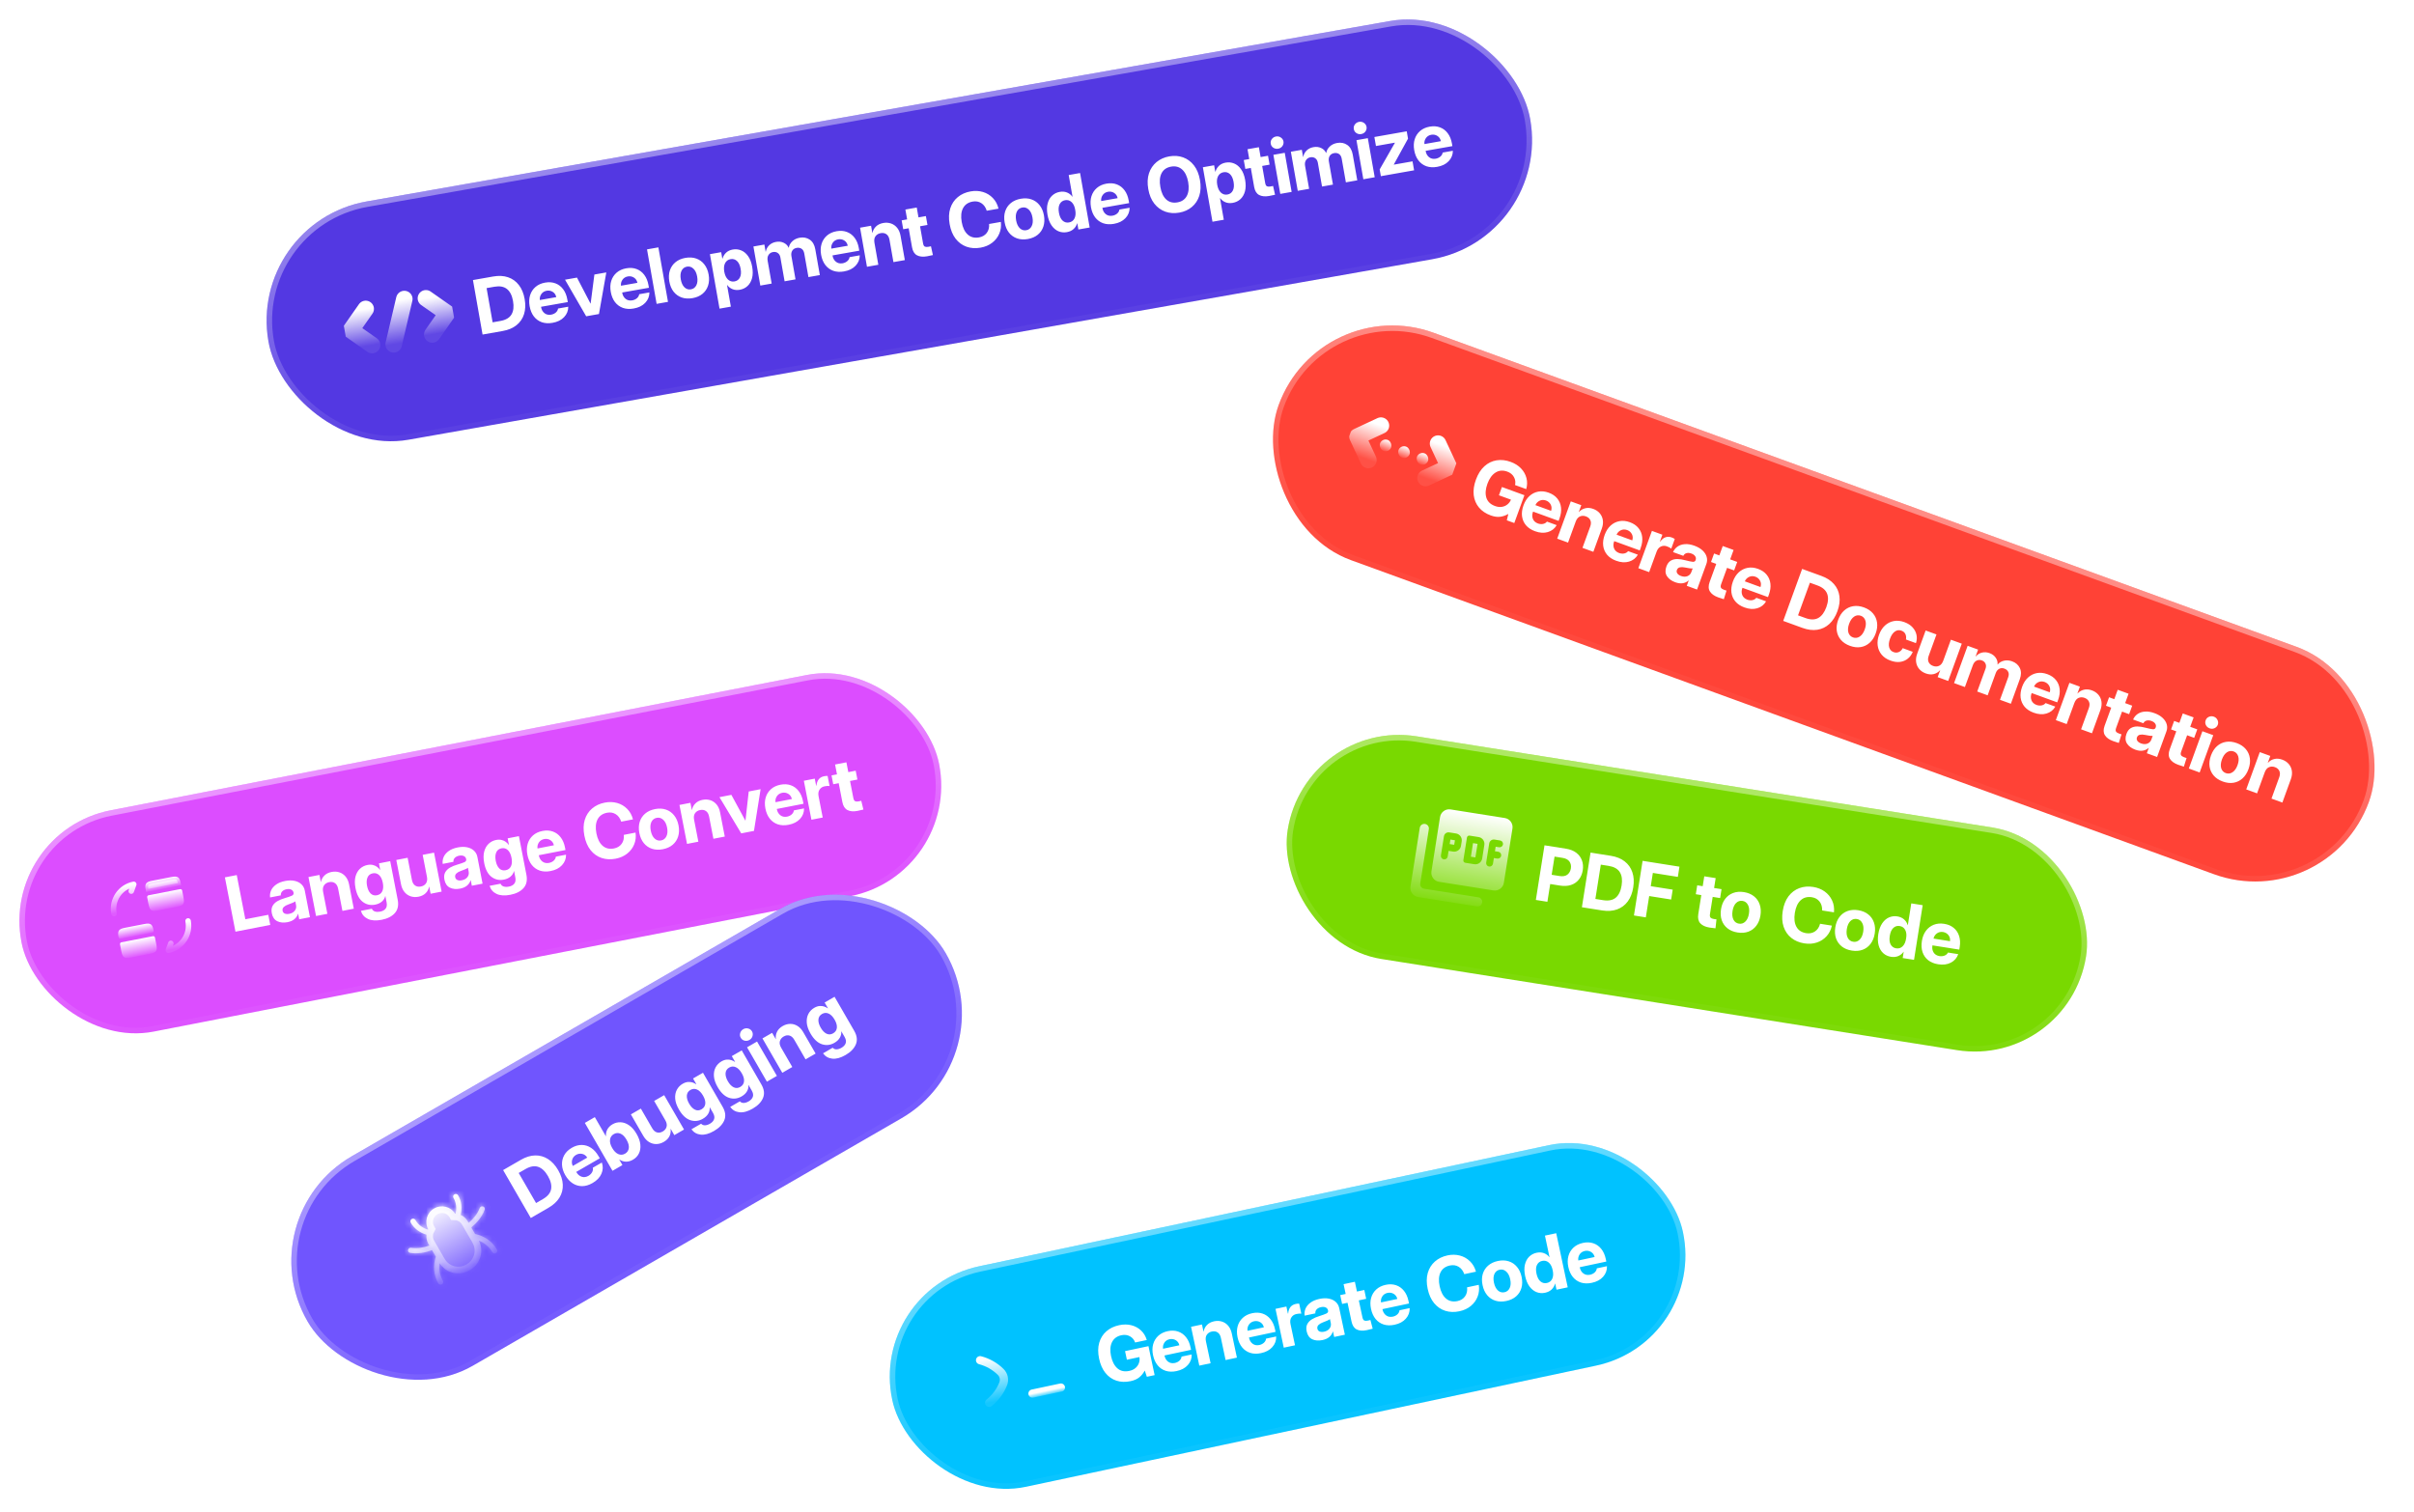 <svg width="439" height="275" viewBox="0 0 439 275" fill="none" xmlns="http://www.w3.org/2000/svg">
<g filter="url(#filter0_b_438_6243)">
<rect x="45" y="40.46" width="233" height="44" rx="22" transform="rotate(-10 45 40.46)" fill="#5338E2"/>
<g clip-path="url(#clip0_438_6243)">
<path d="M66.506 56.183L63.799 60.05L67.666 62.758" stroke="url(#paint0_linear_438_6243)" stroke-width="3" stroke-miterlimit="10" stroke-linecap="round" stroke-linejoin="round"/>
<path d="M77.453 54.253L81.32 56.961L78.612 60.828" stroke="url(#paint1_linear_438_6243)" stroke-width="3" stroke-miterlimit="10" stroke-linecap="round" stroke-linejoin="round"/>
<path d="M73.528 54.385L71.591 62.624" stroke="url(#paint2_linear_438_6243)" stroke-width="3" stroke-miterlimit="10" stroke-linecap="round" stroke-linejoin="round"/>
</g>
<path d="M87.757 60.845L86.009 50.935L89.692 50.286C90.702 50.108 91.603 50.155 92.396 50.427C93.188 50.695 93.843 51.165 94.359 51.837C94.879 52.504 95.23 53.352 95.411 54.38C95.593 55.407 95.555 56.325 95.3 57.134C95.045 57.943 94.589 58.611 93.932 59.138C93.275 59.666 92.436 60.02 91.412 60.2L87.757 60.845ZM89.586 58.621L90.993 58.373C91.971 58.2 92.645 57.808 93.014 57.197C93.382 56.586 93.477 55.771 93.297 54.752C93.118 53.733 92.748 53.003 92.189 52.56C91.634 52.116 90.874 51.98 89.909 52.15L88.489 52.4L89.586 58.621ZM100.472 58.714C99.754 58.841 99.104 58.803 98.522 58.6C97.944 58.392 97.463 58.039 97.08 57.542C96.7 57.044 96.445 56.423 96.314 55.678C96.186 54.951 96.215 54.289 96.401 53.691C96.591 53.089 96.918 52.587 97.385 52.185C97.85 51.784 98.434 51.521 99.134 51.398C99.829 51.275 100.458 51.322 101.019 51.537C101.579 51.749 102.044 52.104 102.414 52.603C102.789 53.102 103.042 53.721 103.172 54.462L103.257 54.94L98.389 55.798L98.399 55.852C98.476 56.315 98.68 56.682 99.009 56.952C99.339 57.218 99.746 57.31 100.231 57.229C100.567 57.166 100.85 57.035 101.079 56.837C101.311 56.634 101.447 56.393 101.485 56.113L103.343 55.785C103.343 56.517 103.086 57.149 102.574 57.684C102.067 58.218 101.366 58.561 100.472 58.714ZM98.172 54.566L101.161 54.039C101.073 53.619 100.865 53.304 100.537 53.094C100.207 52.879 99.835 52.806 99.422 52.874C98.992 52.955 98.664 53.158 98.44 53.485C98.215 53.811 98.126 54.172 98.172 54.566ZM110.261 49.547L108.922 57.113L106.6 57.523L102.754 50.87L104.929 50.487L107.385 55.204L107.412 55.2L108.093 49.929L110.261 49.547ZM115.229 56.112C114.511 56.239 113.861 56.2 113.279 55.998C112.701 55.789 112.22 55.437 111.836 54.94C111.457 54.443 111.202 53.821 111.07 53.076C110.942 52.349 110.971 51.687 111.157 51.089C111.347 50.487 111.675 49.985 112.141 49.583C112.607 49.182 113.19 48.919 113.89 48.796C114.586 48.673 115.214 48.72 115.775 48.935C116.336 49.147 116.801 49.502 117.171 50.001C117.546 50.5 117.799 51.119 117.929 51.86L118.013 52.338L113.146 53.196L113.156 53.25C113.233 53.713 113.436 54.08 113.766 54.35C114.095 54.616 114.503 54.708 114.988 54.627C115.324 54.563 115.606 54.433 115.835 54.235C116.068 54.032 116.203 53.791 116.242 53.511L118.1 53.183C118.099 53.914 117.843 54.547 117.331 55.082C116.824 55.616 116.123 55.959 115.229 56.112ZM112.929 51.964L115.918 51.437C115.83 51.017 115.622 50.703 115.293 50.492C114.964 50.277 114.592 50.204 114.179 50.272C113.748 50.352 113.421 50.556 113.196 50.883C112.972 51.209 112.883 51.57 112.929 51.964ZM119.73 44.989L121.478 54.899L119.411 55.264L117.664 45.354L119.73 44.989ZM125.94 54.223C125.217 54.351 124.56 54.312 123.969 54.106C123.382 53.899 122.892 53.548 122.499 53.053C122.111 52.557 121.851 51.939 121.721 51.198C121.59 50.458 121.622 49.788 121.817 49.189C122.016 48.585 122.356 48.085 122.837 47.69C123.322 47.29 123.926 47.026 124.648 46.899C125.375 46.771 126.033 46.812 126.621 47.023C127.208 47.23 127.696 47.583 128.085 48.084C128.478 48.579 128.739 49.197 128.87 49.938C129 50.674 128.965 51.344 128.766 51.948C128.571 52.547 128.233 53.044 127.752 53.439C127.271 53.834 126.667 54.095 125.94 54.223ZM125.657 52.621C126.097 52.544 126.422 52.299 126.632 51.887C126.845 51.47 126.895 50.943 126.783 50.306C126.67 49.664 126.442 49.183 126.099 48.864C125.759 48.54 125.37 48.417 124.93 48.494C124.481 48.574 124.152 48.821 123.943 49.237C123.739 49.653 123.694 50.184 123.808 50.83C123.924 51.467 124.15 51.945 124.484 52.266C124.822 52.581 125.213 52.7 125.657 52.621ZM130.851 56.134L129.104 46.224L131.15 45.863L131.355 47.021L131.402 47.013C131.522 46.594 131.739 46.239 132.054 45.947C132.368 45.656 132.769 45.467 133.259 45.381C133.788 45.287 134.295 45.339 134.778 45.536C135.261 45.729 135.681 46.073 136.037 46.571C136.397 47.062 136.648 47.715 136.791 48.527C136.931 49.317 136.921 50.008 136.761 50.601C136.601 51.189 136.326 51.663 135.936 52.023C135.55 52.378 135.081 52.605 134.529 52.702C134.053 52.786 133.616 52.749 133.218 52.593C132.825 52.435 132.504 52.187 132.254 51.847L132.22 51.853L132.911 55.771L130.851 56.134ZM131.715 49.422C131.825 50.041 132.046 50.511 132.38 50.832C132.718 51.147 133.116 51.264 133.574 51.184C134.023 51.105 134.349 50.867 134.552 50.47C134.759 50.072 134.806 49.548 134.691 48.897C134.576 48.246 134.353 47.77 134.022 47.467C133.696 47.164 133.308 47.052 132.859 47.131C132.401 47.212 132.068 47.458 131.858 47.87C131.652 48.276 131.605 48.794 131.715 49.422ZM138.268 51.939L137.014 44.83L139.007 44.478L139.236 45.778L139.263 45.773C139.345 45.319 139.549 44.931 139.877 44.609C140.209 44.287 140.626 44.082 141.128 43.993C141.645 43.902 142.11 43.956 142.525 44.156C142.943 44.351 143.241 44.65 143.419 45.054L143.446 45.049C143.517 44.611 143.728 44.224 144.081 43.889C144.433 43.549 144.885 43.331 145.437 43.233C146.128 43.111 146.737 43.231 147.263 43.592C147.79 43.952 148.124 44.536 148.267 45.344L149.093 50.03L147.019 50.395L146.264 46.114C146.191 45.701 146.027 45.411 145.771 45.243C145.514 45.075 145.22 45.021 144.888 45.079C144.52 45.144 144.249 45.315 144.076 45.59C143.907 45.865 143.856 46.196 143.924 46.582L144.67 50.81L142.684 51.16L141.92 46.831C141.856 46.468 141.7 46.197 141.451 46.019C141.207 45.84 140.914 45.78 140.573 45.84C140.232 45.9 139.965 46.07 139.774 46.349C139.582 46.628 139.525 46.987 139.603 47.427L140.334 51.574L138.268 51.939ZM153.481 49.367C152.763 49.494 152.113 49.456 151.531 49.253C150.953 49.045 150.472 48.692 150.088 48.195C149.709 47.698 149.453 47.076 149.322 46.331C149.194 45.604 149.223 44.942 149.409 44.345C149.599 43.742 149.927 43.24 150.393 42.838C150.859 42.437 151.442 42.174 152.142 42.051C152.838 41.928 153.466 41.975 154.027 42.191C154.587 42.402 155.053 42.757 155.423 43.256C155.798 43.755 156.05 44.374 156.181 45.115L156.265 45.593L151.398 46.451L151.407 46.505C151.484 46.968 151.688 47.335 152.018 47.605C152.347 47.871 152.754 47.964 153.24 47.883C153.576 47.819 153.858 47.688 154.087 47.49C154.32 47.287 154.455 47.046 154.494 46.766L156.352 46.438C156.351 47.17 156.095 47.803 155.583 48.337C155.075 48.871 154.375 49.214 153.481 49.367ZM151.181 45.219L154.17 44.692C154.082 44.273 153.874 43.958 153.545 43.747C153.216 43.532 152.844 43.459 152.43 43.527C152 43.608 151.673 43.811 151.448 44.138C151.223 44.464 151.134 44.825 151.181 45.219ZM159.025 44.162L159.729 48.154L157.663 48.519L156.409 41.41L158.409 41.057L158.638 42.356L158.665 42.352C158.756 41.901 158.97 41.513 159.307 41.19C159.642 40.863 160.084 40.651 160.631 40.554C161.138 40.465 161.612 40.497 162.051 40.651C162.49 40.805 162.86 41.07 163.163 41.447C163.465 41.824 163.668 42.302 163.77 42.881L164.55 47.304L162.476 47.67L161.76 43.611C161.678 43.144 161.494 42.808 161.208 42.604C160.921 42.396 160.572 42.328 160.159 42.401C159.755 42.472 159.443 42.656 159.222 42.954C159.002 43.252 158.936 43.655 159.025 44.162ZM168.579 46.615C167.838 46.745 167.231 46.684 166.755 46.429C166.285 46.175 165.986 45.688 165.859 44.97L165.25 41.517L164.254 41.692L163.969 40.077L164.966 39.901L164.65 38.11L166.717 37.746L167.032 39.536L168.379 39.299L168.664 40.915L167.317 41.152L167.863 44.249C167.919 44.568 168.024 44.767 168.177 44.846C168.329 44.921 168.528 44.937 168.775 44.893C168.878 44.875 168.977 44.858 169.071 44.841C169.165 44.82 169.24 44.802 169.298 44.787L169.657 46.39C169.427 46.453 169.068 46.529 168.579 46.615ZM178.318 45.043C177.398 45.205 176.546 45.148 175.761 44.869C174.981 44.59 174.321 44.105 173.783 43.413C173.249 42.721 172.887 41.836 172.697 40.759C172.506 39.677 172.546 38.719 172.815 37.885C173.089 37.05 173.545 36.37 174.184 35.846C174.826 35.316 175.603 34.971 176.514 34.81C177.308 34.67 178.055 34.705 178.754 34.915C179.452 35.125 180.051 35.489 180.55 36.008C181.052 36.521 181.398 37.168 181.586 37.949L179.445 38.327C179.247 37.7 178.918 37.239 178.459 36.946C178.005 36.651 177.481 36.556 176.889 36.66C176.067 36.805 175.483 37.204 175.135 37.858C174.792 38.506 174.71 39.344 174.892 40.372C175.072 41.395 175.435 42.155 175.981 42.651C176.526 43.147 177.214 43.322 178.044 43.176C178.646 43.07 179.114 42.797 179.448 42.359C179.782 41.916 179.923 41.375 179.87 40.737L182.011 40.359C182.104 41.125 182.01 41.836 181.728 42.492C181.45 43.147 181.018 43.7 180.431 44.15C179.848 44.6 179.144 44.898 178.318 45.043ZM186.919 43.471C186.197 43.599 185.539 43.559 184.948 43.354C184.361 43.147 183.871 42.796 183.478 42.301C183.09 41.805 182.83 41.186 182.7 40.446C182.569 39.705 182.602 39.036 182.797 38.437C182.996 37.832 183.336 37.333 183.817 36.938C184.301 36.538 184.905 36.274 185.628 36.147C186.355 36.018 187.012 36.06 187.6 36.271C188.187 36.477 188.675 36.831 189.064 37.331C189.457 37.827 189.719 38.445 189.849 39.185C189.979 39.921 189.944 40.591 189.746 41.196C189.55 41.795 189.212 42.292 188.731 42.687C188.25 43.081 187.646 43.343 186.919 43.471ZM186.637 41.869C187.076 41.791 187.401 41.547 187.611 41.135C187.824 40.718 187.875 40.191 187.762 39.553C187.649 38.911 187.421 38.431 187.078 38.112C186.738 37.788 186.349 37.664 185.909 37.742C185.46 37.821 185.131 38.069 184.922 38.485C184.718 38.901 184.673 39.432 184.787 40.078C184.904 40.714 185.129 41.193 185.463 41.514C185.801 41.829 186.192 41.947 186.637 41.869ZM194.015 42.22C193.472 42.316 192.958 42.261 192.472 42.055C191.992 41.848 191.578 41.495 191.231 40.996C190.883 40.493 190.637 39.847 190.493 39.058C190.354 38.245 190.368 37.546 190.533 36.961C190.698 36.373 190.972 35.905 191.355 35.56C191.742 35.21 192.196 34.988 192.716 34.897C193.21 34.81 193.657 34.849 194.056 35.014C194.455 35.18 194.776 35.436 195.017 35.782L195.044 35.777L194.349 31.832L196.416 31.468L198.163 41.377L196.11 41.739L195.911 40.615L195.884 40.62C195.763 41.035 195.542 41.384 195.222 41.667C194.906 41.949 194.504 42.134 194.015 42.22ZM194.405 40.457C194.867 40.376 195.201 40.13 195.406 39.719C195.611 39.303 195.654 38.786 195.535 38.169C195.434 37.539 195.214 37.069 194.877 36.758C194.545 36.446 194.149 36.331 193.692 36.411C193.247 36.49 192.921 36.725 192.713 37.118C192.504 37.512 192.458 38.036 192.573 38.691C192.689 39.346 192.912 39.825 193.243 40.128C193.573 40.426 193.961 40.536 194.405 40.457ZM202.558 40.714C201.84 40.84 201.19 40.802 200.608 40.599C200.03 40.391 199.549 40.039 199.165 39.542C198.786 39.044 198.53 38.423 198.399 37.678C198.271 36.951 198.3 36.288 198.486 35.691C198.676 35.088 199.004 34.586 199.47 34.185C199.936 33.783 200.519 33.521 201.219 33.397C201.915 33.275 202.543 33.321 203.104 33.537C203.664 33.748 204.129 34.104 204.5 34.603C204.875 35.101 205.127 35.721 205.258 36.461L205.342 36.939L200.475 37.798L200.484 37.851C200.561 38.315 200.765 38.681 201.095 38.952C201.424 39.218 201.831 39.31 202.317 39.229C202.653 39.165 202.935 39.034 203.164 38.837C203.396 38.634 203.532 38.392 203.571 38.112L205.429 37.785C205.428 38.516 205.172 39.149 204.66 39.684C204.152 40.217 203.452 40.561 202.558 40.714ZM200.258 36.566L203.247 36.039C203.159 35.619 202.95 35.304 202.622 35.094C202.292 34.879 201.921 34.805 201.507 34.874C201.077 34.954 200.75 35.158 200.525 35.484C200.3 35.811 200.211 36.171 200.258 36.566ZM218.219 32.732C218.409 33.809 218.369 34.765 218.1 35.599C217.831 36.433 217.379 37.114 216.746 37.643C216.117 38.17 215.354 38.513 214.456 38.671C213.554 38.83 212.708 38.771 211.919 38.494C211.133 38.211 210.467 37.725 209.919 37.035C209.376 36.344 209.01 35.462 208.821 34.389C208.631 33.312 208.673 32.356 208.947 31.521C209.226 30.685 209.686 30.003 210.328 29.473C210.975 28.942 211.75 28.597 212.652 28.438C213.549 28.28 214.384 28.341 215.155 28.622C215.931 28.901 216.588 29.387 217.127 30.079C217.665 30.77 218.029 31.655 218.219 32.732ZM216.078 33.11C215.893 32.083 215.527 31.323 214.983 30.832C214.438 30.34 213.768 30.164 212.974 30.304C212.161 30.448 211.586 30.843 211.246 31.491C210.907 32.138 210.83 32.975 211.016 34.002C211.192 35.026 211.55 35.787 212.092 36.284C212.636 36.775 213.315 36.95 214.127 36.806C214.926 36.666 215.495 36.271 215.835 35.624C216.173 34.972 216.254 34.134 216.078 33.11ZM220.496 40.327L218.748 30.418L220.795 30.057L220.999 31.215L221.046 31.206C221.167 30.787 221.384 30.432 221.698 30.14C222.012 29.849 222.414 29.66 222.903 29.574C223.433 29.48 223.939 29.532 224.423 29.729C224.906 29.922 225.325 30.267 225.681 30.764C226.041 31.256 226.293 31.908 226.436 32.72C226.575 33.51 226.565 34.201 226.406 34.794C226.246 35.382 225.971 35.856 225.581 36.217C225.194 36.572 224.725 36.798 224.173 36.895C223.698 36.979 223.261 36.943 222.863 36.786C222.47 36.629 222.148 36.38 221.898 36.04L221.865 36.046L222.556 39.964L220.496 40.327ZM221.36 33.615C221.469 34.235 221.691 34.705 222.025 35.025C222.363 35.34 222.761 35.458 223.218 35.377C223.667 35.298 223.993 35.06 224.196 34.663C224.404 34.266 224.45 33.741 224.335 33.09C224.221 32.44 223.998 31.963 223.667 31.66C223.34 31.357 222.953 31.245 222.504 31.324C222.046 31.405 221.712 31.651 221.503 32.063C221.297 32.469 221.249 32.987 221.36 33.615ZM230.797 35.644C230.056 35.775 229.448 35.713 228.973 35.459C228.503 35.204 228.204 34.718 228.077 33.999L227.468 30.546L226.472 30.722L226.187 29.106L227.184 28.93L226.868 27.14L228.935 26.775L229.25 28.566L230.597 28.328L230.882 29.944L229.535 30.181L230.081 33.278C230.137 33.597 230.242 33.796 230.395 33.875C230.547 33.95 230.746 33.966 230.993 33.923C231.096 33.904 231.195 33.887 231.289 33.87C231.383 33.849 231.458 33.831 231.516 33.817L231.875 35.419C231.645 35.483 231.286 35.558 230.797 35.644ZM232.826 35.265L231.573 28.156L233.64 27.792L234.893 34.901L232.826 35.265ZM232.446 27.044C232.123 27.101 231.828 27.042 231.561 26.867C231.298 26.687 231.141 26.444 231.092 26.138C231.034 25.833 231.098 25.554 231.284 25.299C231.474 25.038 231.731 24.88 232.054 24.823C232.373 24.767 232.664 24.829 232.927 25.009C233.189 25.185 233.35 25.425 233.408 25.73C233.457 26.035 233.389 26.318 233.203 26.578C233.017 26.833 232.764 26.988 232.446 27.044ZM236.004 34.705L234.75 27.596L236.743 27.245L236.972 28.544L236.999 28.539C237.081 28.085 237.286 27.697 237.613 27.376C237.945 27.053 238.362 26.848 238.865 26.759C239.381 26.668 239.846 26.723 240.261 26.923C240.68 27.117 240.978 27.416 241.155 27.82L241.182 27.816C241.253 27.377 241.465 26.991 241.817 26.655C242.169 26.316 242.621 26.097 243.173 26C243.865 25.878 244.473 25.997 245 26.358C245.526 26.719 245.86 27.303 246.003 28.111L246.829 32.796L244.756 33.162L244.001 28.88C243.928 28.467 243.763 28.177 243.507 28.009C243.251 27.842 242.956 27.787 242.624 27.846C242.256 27.911 241.986 28.081 241.812 28.357C241.643 28.632 241.593 28.962 241.661 29.348L242.406 33.576L240.42 33.926L239.657 29.598C239.593 29.234 239.436 28.963 239.187 28.785C238.943 28.606 238.65 28.547 238.309 28.607C237.968 28.667 237.702 28.836 237.51 29.115C237.319 29.394 237.262 29.754 237.339 30.194L238.071 34.341L236.004 34.705ZM247.933 32.602L246.68 25.492L248.746 25.128L250 32.237L247.933 32.602ZM247.553 24.381C247.229 24.438 246.934 24.379 246.668 24.204C246.404 24.023 246.248 23.78 246.199 23.474C246.14 23.17 246.205 22.89 246.391 22.635C246.581 22.375 246.838 22.216 247.161 22.159C247.479 22.103 247.77 22.165 248.034 22.345C248.296 22.521 248.456 22.761 248.515 23.066C248.564 23.372 248.496 23.654 248.31 23.914C248.124 24.169 247.871 24.325 247.553 24.381ZM251.117 32.04L250.901 30.815L253.671 25.974L253.667 25.947L250.226 26.554L249.938 24.918L255.822 23.881L256.057 25.213L253.471 29.918L253.476 29.944L256.876 29.345L257.163 30.974L251.117 32.04ZM261.342 30.348C260.624 30.475 259.974 30.437 259.392 30.234C258.814 30.026 258.333 29.673 257.95 29.176C257.57 28.679 257.315 28.057 257.184 27.312C257.055 26.585 257.084 25.923 257.271 25.326C257.46 24.723 257.788 24.221 258.254 23.82C258.72 23.418 259.303 23.155 260.004 23.032C260.699 22.909 261.328 22.956 261.889 23.172C262.449 23.383 262.914 23.738 263.284 24.238C263.659 24.736 263.912 25.355 264.042 26.096L264.127 26.574L259.259 27.432L259.269 27.486C259.346 27.949 259.549 28.316 259.879 28.586C260.208 28.852 260.616 28.945 261.101 28.864C261.437 28.8 261.719 28.669 261.948 28.471C262.181 28.268 262.317 28.027 262.355 27.747L264.213 27.419C264.213 28.151 263.956 28.784 263.444 29.318C262.937 29.852 262.236 30.195 261.342 30.348ZM259.042 26.2L262.031 25.673C261.943 25.254 261.735 24.939 261.406 24.728C261.077 24.513 260.705 24.44 260.292 24.508C259.862 24.589 259.534 24.792 259.31 25.119C259.085 25.445 258.996 25.806 259.042 26.2Z" fill="white"/>
<rect x="45.579" y="40.865" width="232" height="43" rx="21.5" transform="rotate(-10 45.579 40.865)" stroke="url(#paint3_linear_438_6243)" stroke-opacity="0.4"/>
</g>
<g filter="url(#filter1_b_438_6243)">
<rect y="151.282" width="170" height="41" rx="20.5" transform="rotate(-11 0 151.282)" fill="#DC4DFF"/>
<path d="M34.204 167.498C34.683 169.96 33.078 172.338 30.616 172.817L31.068 171.574" stroke="url(#paint4_linear_438_6243)" stroke-linecap="round" stroke-linejoin="round"/>
<path d="M20.736 166.153C20.258 163.691 21.862 161.312 24.324 160.834L23.873 162.077" stroke="url(#paint5_linear_438_6243)" stroke-linecap="round" stroke-linejoin="round"/>
<path d="M32.091 159.976C32.151 160.016 32.254 160.14 32.357 160.618L26.978 161.664C26.894 161.182 26.942 161.029 26.983 160.969C27.028 160.903 27.171 160.79 27.742 160.679L31.279 159.991C31.85 159.88 32.025 159.932 32.091 159.976Z" fill="url(#paint6_linear_438_6243)" stroke="url(#paint7_linear_438_6243)"/>
<path d="M27.023 162.825C26.845 162.86 26.732 163.027 26.767 163.205L26.891 163.842L27.013 164.471C27.231 165.591 27.565 165.817 28.698 165.597L32.235 164.909C33.368 164.689 33.593 164.355 33.375 163.235L33.253 162.605L33.129 161.969C33.095 161.79 32.928 161.678 32.749 161.712L27.023 162.825Z" fill="url(#paint8_linear_438_6243)"/>
<path d="M27.927 169.18L27.941 169.25C27.976 169.428 27.863 169.595 27.685 169.63L21.959 170.743C21.78 170.777 21.613 170.664 21.579 170.486L21.565 170.416C21.347 169.297 21.573 168.962 22.705 168.742L26.243 168.054C27.375 167.834 27.71 168.06 27.927 169.18Z" fill="url(#paint9_linear_438_6243)"/>
<path d="M22.082 171.38C21.904 171.414 21.791 171.581 21.826 171.76L21.95 172.396L22.072 173.026C22.29 174.145 22.624 174.371 23.757 174.151L27.294 173.463C28.427 173.243 28.652 172.909 28.434 171.789L28.312 171.159L28.188 170.523C28.154 170.345 27.987 170.232 27.808 170.267L22.082 171.38Z" fill="url(#paint10_linear_438_6243)"/>
<path d="M42.82 169.445L40.9 159.567L43.054 159.149L44.617 167.188L48.79 166.376L49.148 168.215L42.82 169.445ZM52.275 167.719C51.569 167.856 50.951 167.797 50.424 167.542C49.9 167.282 49.569 166.798 49.431 166.092C49.328 165.559 49.374 165.116 49.57 164.762C49.766 164.409 50.058 164.12 50.446 163.896C50.839 163.671 51.279 163.49 51.768 163.353C52.4 163.165 52.839 163.013 53.086 162.895C53.331 162.773 53.432 162.6 53.389 162.377L53.382 162.343C53.333 162.088 53.193 161.906 52.963 161.798C52.737 161.684 52.453 161.66 52.114 161.726C51.773 161.792 51.507 161.925 51.314 162.125C51.125 162.325 51.044 162.563 51.07 162.841L49.117 163.221C49.058 162.773 49.119 162.346 49.3 161.939C49.485 161.531 49.79 161.177 50.214 160.877C50.638 160.572 51.183 160.354 51.849 160.225C52.494 160.099 53.068 160.092 53.572 160.203C54.081 160.313 54.495 160.52 54.814 160.825C55.133 161.125 55.336 161.501 55.424 161.953L56.368 166.812L54.415 167.191L54.221 166.191L54.194 166.197C54.071 166.587 53.851 166.913 53.535 167.174C53.223 167.434 52.803 167.616 52.275 167.719ZM52.593 166.201C53.045 166.113 53.384 165.922 53.61 165.628C53.836 165.333 53.913 165 53.841 164.629L53.705 163.931C53.604 164.011 53.434 164.102 53.194 164.204C52.958 164.306 52.688 164.409 52.384 164.515C52.066 164.623 51.807 164.771 51.607 164.958C51.411 165.145 51.339 165.373 51.391 165.641C51.438 165.883 51.571 166.052 51.789 166.149C52.008 166.245 52.276 166.263 52.593 166.201ZM58.762 162.217L59.535 166.196L57.475 166.596L56.098 159.51L58.091 159.123L58.343 160.418L58.369 160.413C58.453 159.96 58.66 159.569 58.991 159.24C59.321 158.907 59.759 158.687 60.304 158.581C60.81 158.483 61.283 158.507 61.725 158.653C62.167 158.799 62.542 159.058 62.851 159.43C63.16 159.802 63.371 160.276 63.483 160.853L64.34 165.262L62.273 165.664L61.487 161.617C61.396 161.152 61.206 160.82 60.917 160.621C60.627 160.417 60.276 160.356 59.864 160.436C59.462 160.514 59.153 160.704 58.937 161.006C58.722 161.307 58.664 161.711 58.762 162.217ZM69.406 167.286C68.382 167.485 67.547 167.431 66.903 167.125C66.258 166.818 65.833 166.33 65.629 165.659L67.622 165.272C67.737 165.528 67.93 165.697 68.201 165.779C68.472 165.861 68.784 165.867 69.138 165.799C69.59 165.711 69.921 165.528 70.132 165.25C70.343 164.977 70.401 164.595 70.305 164.102L70.086 162.975L70.059 162.98C69.967 163.365 69.762 163.695 69.444 163.97C69.126 164.246 68.717 164.432 68.216 164.53C67.379 164.692 66.632 164.524 65.973 164.025C65.318 163.521 64.877 162.685 64.65 161.518C64.494 160.717 64.493 160.021 64.648 159.429C64.806 158.837 65.076 158.362 65.457 158.004C65.842 157.646 66.295 157.417 66.814 157.316C67.207 157.239 67.551 157.242 67.846 157.324C68.144 157.401 68.397 157.521 68.605 157.685C68.814 157.849 68.982 158.02 69.109 158.2L69.143 158.193L68.915 157.019L70.961 156.621L72.323 163.627C72.521 164.647 72.347 165.46 71.802 166.068C71.256 166.675 70.457 167.081 69.406 167.286ZM68.552 162.821C69.008 162.732 69.331 162.491 69.519 162.097C69.706 161.698 69.738 161.186 69.617 160.559C69.493 159.924 69.27 159.457 68.947 159.157C68.624 158.854 68.238 158.745 67.791 158.832C67.33 158.922 67.012 159.172 66.836 159.582C66.66 159.992 66.632 160.503 66.751 161.116C66.87 161.725 67.084 162.184 67.395 162.495C67.706 162.802 68.091 162.91 68.552 162.821ZM77.64 159.452L76.866 155.473L78.933 155.071L80.311 162.158L78.311 162.546L78.059 161.251L78.032 161.256C77.953 161.708 77.748 162.101 77.419 162.434C77.088 162.763 76.65 162.981 76.104 163.087C75.598 163.185 75.125 163.161 74.683 163.015C74.242 162.868 73.866 162.609 73.557 162.238C73.247 161.862 73.037 161.387 72.925 160.815L72.068 156.406L74.129 156.005L74.915 160.052C75.005 160.513 75.195 160.845 75.485 161.048C75.775 161.252 76.128 161.313 76.544 161.232C76.947 161.154 77.254 160.964 77.464 160.663C77.679 160.357 77.737 159.954 77.64 159.452ZM83.666 161.617C82.96 161.754 82.342 161.695 81.815 161.44C81.29 161.18 80.96 160.697 80.822 159.99C80.719 159.458 80.765 159.014 80.961 158.661C81.157 158.307 81.449 158.018 81.837 157.794C82.23 157.569 82.67 157.388 83.159 157.251C83.791 157.064 84.23 156.911 84.477 156.793C84.722 156.671 84.823 156.499 84.78 156.275L84.773 156.241C84.724 155.986 84.584 155.805 84.354 155.696C84.128 155.582 83.844 155.558 83.504 155.624C83.165 155.691 82.898 155.824 82.705 156.024C82.516 156.223 82.434 156.461 82.461 156.74L80.508 157.119C80.449 156.671 80.51 156.244 80.691 155.837C80.876 155.43 81.181 155.076 81.605 154.775C82.029 154.47 82.574 154.252 83.24 154.123C83.885 153.998 84.459 153.99 84.963 154.101C85.472 154.211 85.886 154.419 86.205 154.723C86.524 155.024 86.727 155.4 86.815 155.851L87.759 160.71L85.806 161.089L85.612 160.09L85.585 160.095C85.461 160.486 85.242 160.811 84.926 161.073C84.614 161.333 84.194 161.514 83.666 161.617ZM83.984 160.099C84.436 160.012 84.775 159.82 85.001 159.526C85.227 159.231 85.304 158.898 85.232 158.527L85.096 157.829C84.995 157.909 84.825 158 84.585 158.102C84.349 158.204 84.079 158.308 83.775 158.413C83.457 158.521 83.198 158.669 82.998 158.857C82.802 159.043 82.73 159.271 82.782 159.539C82.829 159.781 82.962 159.95 83.18 160.047C83.399 160.144 83.667 160.161 83.984 160.099ZM92.812 162.736C91.787 162.935 90.953 162.881 90.308 162.575C89.664 162.269 89.239 161.78 89.034 161.109L91.028 160.722C91.142 160.978 91.335 161.147 91.607 161.229C91.878 161.311 92.19 161.318 92.544 161.249C92.995 161.161 93.327 160.979 93.537 160.701C93.749 160.428 93.807 160.045 93.711 159.553L93.492 158.425L93.465 158.431C93.373 158.815 93.168 159.145 92.85 159.421C92.532 159.696 92.122 159.883 91.621 159.98C90.785 160.143 90.037 159.974 89.379 159.476C88.723 158.972 88.282 158.136 88.055 156.968C87.9 156.167 87.899 155.471 88.053 154.88C88.212 154.287 88.482 153.812 88.863 153.455C89.248 153.097 89.7 152.867 90.219 152.766C90.613 152.69 90.957 152.693 91.251 152.775C91.549 152.851 91.803 152.971 92.011 153.135C92.219 153.299 92.387 153.471 92.515 153.65L92.549 153.644L92.32 152.469L94.367 152.071L95.729 159.077C95.927 160.097 95.753 160.911 95.207 161.518C94.662 162.126 93.863 162.532 92.812 162.736ZM91.958 158.271C92.414 158.182 92.736 157.941 92.924 157.547C93.111 157.148 93.144 156.636 93.022 156.01C92.899 155.375 92.676 154.907 92.353 154.608C92.029 154.304 91.644 154.196 91.196 154.282C90.736 154.372 90.417 154.622 90.242 155.032C90.066 155.442 90.038 155.954 90.157 156.567C90.275 157.175 90.49 157.635 90.801 157.946C91.111 158.252 91.497 158.361 91.958 158.271ZM100.12 158.418C99.404 158.558 98.754 158.531 98.169 158.338C97.587 158.14 97.1 157.796 96.707 157.306C96.32 156.815 96.053 156.198 95.909 155.456C95.768 154.731 95.786 154.068 95.961 153.468C96.141 152.862 96.46 152.354 96.919 151.945C97.378 151.535 97.956 151.262 98.654 151.127C99.347 150.992 99.977 151.028 100.541 151.233C101.105 151.435 101.576 151.782 101.955 152.275C102.339 152.767 102.602 153.382 102.746 154.12L102.838 154.596L97.987 155.539L97.997 155.593C98.082 156.055 98.292 156.418 98.627 156.682C98.96 156.942 99.369 157.028 99.853 156.938C100.188 156.869 100.468 156.733 100.693 156.531C100.923 156.324 101.054 156.08 101.088 155.8L102.94 155.44C102.952 156.171 102.707 156.808 102.204 157.352C101.706 157.894 101.011 158.25 100.12 158.418ZM97.748 154.311L100.727 153.732C100.632 153.314 100.419 153.003 100.086 152.798C99.753 152.589 99.38 152.522 98.968 152.598C98.539 152.686 98.216 152.895 97.996 153.225C97.778 153.556 97.695 153.918 97.748 154.311ZM111.968 156.171C111.051 156.349 110.197 156.306 109.408 156.042C108.623 155.777 107.955 155.303 107.404 154.621C106.858 153.938 106.481 153.059 106.272 151.986C106.063 150.908 106.085 149.949 106.34 149.11C106.6 148.271 107.044 147.583 107.673 147.048C108.306 146.507 109.077 146.148 109.985 145.972C110.777 145.818 111.524 145.84 112.226 146.037C112.929 146.235 113.534 146.589 114.041 147.098C114.552 147.602 114.909 148.243 115.111 149.021L112.977 149.436C112.768 148.813 112.431 148.358 111.967 148.072C111.508 147.786 110.983 147.7 110.392 147.814C109.573 147.974 108.996 148.383 108.66 149.042C108.327 149.697 108.261 150.536 108.46 151.56C108.658 152.58 109.034 153.334 109.589 153.82C110.143 154.307 110.834 154.47 111.661 154.309C112.261 154.192 112.724 153.912 113.051 153.468C113.377 153.019 113.508 152.476 113.444 151.838L115.578 151.423C115.685 152.187 115.603 152.9 115.332 153.56C115.066 154.22 114.643 154.781 114.064 155.241C113.49 155.701 112.791 156.011 111.968 156.171ZM120.54 154.449C119.82 154.589 119.162 154.562 118.567 154.366C117.976 154.17 117.48 153.828 117.079 153.339C116.682 152.85 116.412 152.236 116.268 151.498C116.125 150.76 116.145 150.09 116.33 149.488C116.518 148.88 116.85 148.374 117.324 147.971C117.801 147.563 118.4 147.288 119.121 147.148C119.845 147.008 120.503 147.037 121.095 147.238C121.686 147.434 122.18 147.779 122.577 148.273C122.979 148.762 123.251 149.375 123.395 150.113C123.537 150.847 123.514 151.517 123.326 152.125C123.141 152.727 122.812 153.23 122.338 153.633C121.864 154.036 121.264 154.308 120.54 154.449ZM120.229 152.852C120.668 152.767 120.988 152.517 121.191 152.101C121.397 151.681 121.438 151.153 121.314 150.517C121.19 149.878 120.954 149.401 120.605 149.088C120.26 148.77 119.868 148.654 119.43 148.739C118.982 148.826 118.658 149.079 118.456 149.499C118.259 149.918 118.223 150.45 118.349 151.094C118.476 151.728 118.71 152.203 119.05 152.517C119.393 152.827 119.786 152.938 120.229 152.852ZM126.228 149.103L127.001 153.082L124.941 153.482L123.564 146.396L125.557 146.009L125.808 147.304L125.835 147.299C125.919 146.846 126.126 146.455 126.457 146.126C126.787 145.793 127.224 145.573 127.77 145.467C128.276 145.369 128.749 145.393 129.191 145.539C129.633 145.685 130.008 145.944 130.317 146.316C130.626 146.688 130.837 147.162 130.949 147.739L131.806 152.148L129.739 152.55L128.952 148.503C128.862 148.038 128.672 147.706 128.383 147.507C128.092 147.303 127.741 147.242 127.33 147.322C126.927 147.4 126.618 147.59 126.403 147.892C126.188 148.193 126.129 148.597 126.228 149.103ZM138.32 143.528L137.114 151.116L134.798 151.566L130.838 144.982L133.005 144.561L135.543 149.235L135.57 149.23L136.159 143.948L138.32 143.528ZM143.402 150.005C142.686 150.144 142.036 150.118 141.45 149.925C140.869 149.727 140.382 149.383 139.989 148.893C139.601 148.402 139.335 147.785 139.191 147.042C139.05 146.318 139.067 145.655 139.243 145.055C139.422 144.449 139.742 143.941 140.201 143.531C140.659 143.122 141.238 142.849 141.936 142.714C142.629 142.579 143.258 142.614 143.823 142.82C144.387 143.022 144.858 143.369 145.237 143.862C145.62 144.353 145.884 144.968 146.027 145.707L146.12 146.183L141.268 147.126L141.279 147.18C141.364 147.641 141.574 148.005 141.908 148.269C142.242 148.529 142.651 148.615 143.135 148.525C143.47 148.455 143.75 148.32 143.975 148.118C144.204 147.911 144.336 147.667 144.369 147.387L146.221 147.027C146.233 147.758 145.988 148.395 145.486 148.939C144.988 149.481 144.293 149.837 143.402 150.005ZM141.03 145.898L144.009 145.319C143.914 144.901 143.7 144.59 143.368 144.385C143.035 144.176 142.662 144.109 142.25 144.185C141.821 144.273 141.497 144.482 141.278 144.812C141.059 145.143 140.976 145.505 141.03 145.898ZM147.562 149.085L146.184 141.999L148.17 141.613L148.42 142.895L148.473 142.884C148.571 141.904 149.044 141.332 149.894 141.167C150.006 141.145 150.115 141.131 150.22 141.124C150.326 141.118 150.421 141.118 150.506 141.124L150.861 142.95C150.755 142.933 150.618 142.929 150.448 142.939C150.278 142.949 150.12 142.971 149.973 143.004C149.578 143.076 149.271 143.273 149.05 143.594C148.828 143.911 148.765 144.316 148.861 144.808L149.615 148.686L147.562 149.085ZM155.94 147.478C155.202 147.621 154.593 147.57 154.113 147.324C153.638 147.078 153.331 146.597 153.192 145.881L152.523 142.438L151.53 142.631L151.217 141.021L152.21 140.828L151.863 139.043L153.923 138.643L154.27 140.427L155.612 140.167L155.925 141.777L154.583 142.038L155.183 145.125C155.245 145.442 155.353 145.64 155.507 145.716C155.66 145.789 155.86 145.801 156.106 145.753C156.209 145.733 156.307 145.714 156.401 145.696C156.495 145.673 156.57 145.654 156.627 145.638L157.014 147.234C156.786 147.302 156.428 147.383 155.94 147.478Z" fill="white"/>
<rect x="0.586" y="151.677" width="169" height="40" rx="20" transform="rotate(-11 0.586 151.677)" stroke="url(#paint11_linear_438_6243)" stroke-opacity="0.4"/>
</g>
<g filter="url(#filter2_b_438_6243)">
<rect x="44.931" y="221.284" width="134" height="44" rx="22" transform="rotate(-30 44.931 221.284)" fill="#7055FE"/>
<g clip-path="url(#clip1_438_6243)">
<mask id="path-18-inside-1_438_6243" fill="white">
<path fill-rule="evenodd" clip-rule="evenodd" d="M88.139 220.03C88.234 219.782 88.111 219.511 87.864 219.423C87.613 219.333 87.334 219.463 87.241 219.708C86.821 220.793 86.097 221.655 85.228 222.403L85.039 222.076C84.74 221.558 84.289 221.183 83.774 220.959C84.077 219.779 83.952 218.499 83.305 217.378C83.175 217.152 82.882 217.079 82.65 217.212C82.418 217.347 82.336 217.636 82.467 217.863C82.985 218.76 83.086 219.784 82.846 220.729C82.814 220.727 82.781 220.729 82.748 220.727C81.983 219.44 80.289 219.016 78.953 219.788C77.618 220.559 77.138 222.238 77.87 223.544C77.855 223.573 77.837 223.6 77.823 223.629C76.884 223.365 76.048 222.765 75.53 221.868C75.399 221.641 75.107 221.567 74.875 221.702C74.644 221.835 74.561 222.126 74.691 222.352C75.338 223.473 76.384 224.221 77.558 224.548C77.494 225.106 77.594 225.684 77.893 226.202L78.082 226.53C77.006 226.909 75.904 227.106 74.766 226.933C74.505 226.891 74.255 227.069 74.208 227.329C74.162 227.587 74.335 227.83 74.597 227.869C75.998 228.083 77.309 227.839 78.568 227.371L79.251 228.555C78.722 230.129 78.83 231.891 79.71 233.415C79.84 233.641 80.133 233.716 80.365 233.582C80.597 233.448 80.679 233.157 80.549 232.931C79.973 231.935 79.805 230.819 79.959 229.749C81.094 231.541 83.493 232.122 85.398 231.022L85.461 230.986C87.365 229.886 88.062 227.519 87.077 225.639C88.081 226.041 88.963 226.744 89.538 227.741C89.668 227.966 89.962 228.041 90.194 227.907C90.426 227.773 90.507 227.482 90.377 227.257C89.497 225.733 88.025 224.758 86.397 224.429L85.714 223.245C86.752 222.384 87.622 221.362 88.139 220.03L88.139 220.03Z"/>
</mask>
<path fill-rule="evenodd" clip-rule="evenodd" d="M88.139 220.03C88.234 219.782 88.111 219.511 87.864 219.423C87.613 219.333 87.334 219.463 87.241 219.708C86.821 220.793 86.097 221.655 85.228 222.403L85.039 222.076C84.74 221.558 84.289 221.183 83.774 220.959C84.077 219.779 83.952 218.499 83.305 217.378C83.175 217.152 82.882 217.079 82.65 217.212C82.418 217.347 82.336 217.636 82.467 217.863C82.985 218.76 83.086 219.784 82.846 220.729C82.814 220.727 82.781 220.729 82.748 220.727C81.983 219.44 80.289 219.016 78.953 219.788C77.618 220.559 77.138 222.238 77.87 223.544C77.855 223.573 77.837 223.6 77.823 223.629C76.884 223.365 76.048 222.765 75.53 221.868C75.399 221.641 75.107 221.567 74.875 221.702C74.644 221.835 74.561 222.126 74.691 222.352C75.338 223.473 76.384 224.221 77.558 224.548C77.494 225.106 77.594 225.684 77.893 226.202L78.082 226.53C77.006 226.909 75.904 227.106 74.766 226.933C74.505 226.891 74.255 227.069 74.208 227.329C74.162 227.587 74.335 227.83 74.597 227.869C75.998 228.083 77.309 227.839 78.568 227.371L79.251 228.555C78.722 230.129 78.83 231.891 79.71 233.415C79.84 233.641 80.133 233.716 80.365 233.582C80.597 233.448 80.679 233.157 80.549 232.931C79.973 231.935 79.805 230.819 79.959 229.749C81.094 231.541 83.493 232.122 85.398 231.022L85.461 230.986C87.365 229.886 88.062 227.519 87.077 225.639C88.081 226.041 88.963 226.744 89.538 227.741C89.668 227.966 89.962 228.041 90.194 227.907C90.426 227.773 90.507 227.482 90.377 227.257C89.497 225.733 88.025 224.758 86.397 224.429L85.714 223.245C86.752 222.384 87.622 221.362 88.139 220.03L88.139 220.03Z" fill="url(#paint12_linear_438_6243)"/>
<path d="M88.139 220.03L88.459 221.186L89.042 221.025L89.259 220.46L88.139 220.03ZM87.864 219.423L88.267 218.293L88.266 218.292L87.864 219.423ZM87.241 219.708L88.36 220.142L88.363 220.134L87.241 219.708ZM85.228 222.403L84.189 223.003L84.913 224.257L86.011 223.312L85.228 222.403ZM83.774 220.959L82.612 220.66L82.356 221.651L83.295 222.06L83.774 220.959ZM82.846 220.729L82.776 221.927L83.765 221.985L84.009 221.025L82.846 220.729ZM82.748 220.727L81.717 221.34L82.043 221.888L82.678 221.925L82.748 220.727ZM77.87 223.544L78.942 224.082L79.228 223.513L78.916 222.957L77.87 223.544ZM77.823 223.629L77.497 224.784L78.453 225.054L78.896 224.166L77.823 223.629ZM77.558 224.548L78.75 224.683L78.866 223.666L77.88 223.392L77.558 224.548ZM78.082 226.53L78.481 227.661L79.843 227.181L79.121 225.93L78.082 226.53ZM74.766 226.933L74.576 228.118L74.585 228.119L74.766 226.933ZM74.208 227.329L73.027 227.116L73.027 227.117L74.208 227.329ZM74.597 227.869L74.779 226.683L74.775 226.682L74.597 227.869ZM78.568 227.371L79.607 226.771L79.1 225.893L78.15 226.246L78.568 227.371ZM79.251 228.555L80.388 228.938L80.561 228.424L80.29 227.955L79.251 228.555ZM79.959 229.749L80.973 229.106L79.233 226.36L78.771 229.578L79.959 229.749ZM87.077 225.639L87.523 224.525L84.505 223.316L86.014 226.196L87.077 225.639ZM86.397 224.429L85.358 225.029L85.629 225.498L86.16 225.605L86.397 224.429ZM85.714 223.245L84.948 222.321L84.168 222.967L84.674 223.845L85.714 223.245ZM88.139 220.03L87.819 218.873L87.238 219.034L87.02 219.596L88.139 220.03ZM89.259 220.46C89.593 219.593 89.159 218.612 88.267 218.293L87.459 220.553C87.064 220.411 86.876 219.972 87.019 219.599L89.259 220.46ZM88.266 218.292C87.404 217.985 86.445 218.423 86.119 219.283L88.363 220.134C88.223 220.503 87.822 220.682 87.46 220.553L88.266 218.292ZM86.122 219.275C85.796 220.118 85.22 220.827 84.445 221.493L86.011 223.312C86.973 222.484 87.846 221.468 88.36 220.142L86.122 219.275ZM86.267 221.803L86.079 221.476L84 222.676L84.189 223.003L86.267 221.803ZM86.079 221.476C85.64 220.717 84.982 220.176 84.252 219.859L83.295 222.06C83.595 222.19 83.84 222.399 84 222.676L86.079 221.476ZM84.936 221.258C85.311 219.798 85.161 218.192 84.344 216.778L82.266 217.978C82.744 218.806 82.843 219.76 82.612 220.66L84.936 221.258ZM84.344 216.778C83.867 215.951 82.828 215.724 82.05 216.173L83.25 218.252C82.936 218.433 82.483 218.354 82.266 217.978L84.344 216.778ZM82.05 216.173C81.271 216.623 80.95 217.636 81.427 218.463L83.506 217.263C83.722 217.637 83.566 218.07 83.25 218.252L82.05 216.173ZM81.427 218.463C81.777 219.068 81.852 219.767 81.683 220.434L84.009 221.025C84.32 219.801 84.193 218.452 83.506 217.263L81.427 218.463ZM82.916 219.531C82.888 219.53 82.863 219.529 82.845 219.529C82.828 219.528 82.812 219.528 82.805 219.528C82.796 219.528 82.796 219.528 82.796 219.528C82.798 219.528 82.806 219.528 82.818 219.529L82.678 221.925C82.707 221.927 82.731 221.927 82.749 221.928C82.766 221.928 82.782 221.928 82.789 221.928C82.798 221.928 82.799 221.928 82.798 221.928C82.796 221.928 82.788 221.928 82.776 221.927L82.916 219.531ZM83.78 220.114C82.665 218.24 80.235 217.662 78.353 218.748L79.553 220.827C80.344 220.37 81.301 220.641 81.717 221.34L83.78 220.114ZM78.353 218.748C76.472 219.835 75.757 222.228 76.823 224.13L78.916 222.957C78.519 222.247 78.763 221.283 79.553 220.827L78.353 218.748ZM76.797 223.005C76.802 222.995 76.806 222.987 76.807 222.986C76.808 222.986 76.807 222.986 76.802 222.994C76.799 223 76.791 223.014 76.783 223.03C76.774 223.046 76.762 223.067 76.749 223.093L78.896 224.166C78.891 224.177 78.887 224.184 78.886 224.186C78.885 224.187 78.885 224.187 78.89 224.179C78.893 224.173 78.901 224.159 78.909 224.145C78.918 224.129 78.929 224.107 78.942 224.082L76.797 223.005ZM78.148 222.474C77.486 222.288 76.918 221.873 76.569 221.268L74.491 222.468C75.177 223.657 76.282 224.442 77.497 224.784L78.148 222.474ZM76.569 221.268C76.092 220.441 75.055 220.212 74.275 220.662L75.475 222.741C75.16 222.923 74.707 222.842 74.491 222.468L76.569 221.268ZM74.275 220.662C73.498 221.111 73.174 222.124 73.652 222.952L75.73 221.752C75.947 222.128 75.789 222.559 75.475 222.741L74.275 220.662ZM73.652 222.952C74.468 224.366 75.784 225.299 77.236 225.704L77.88 223.392C76.984 223.142 76.208 222.579 75.73 221.752L73.652 222.952ZM76.366 224.412C76.276 225.203 76.415 226.043 76.853 226.802L78.932 225.602C78.772 225.325 78.713 225.009 78.75 224.683L76.366 224.412ZM76.853 226.802L77.043 227.13L79.121 225.93L78.932 225.602L76.853 226.802ZM77.683 225.398C76.724 225.736 75.829 225.88 74.946 225.746L74.585 228.119C75.98 228.331 77.288 228.082 78.481 227.661L77.683 225.398ZM74.955 225.748C74.05 225.603 73.189 226.213 73.027 227.116L75.389 227.541C75.32 227.925 74.961 228.179 74.576 228.118L74.955 225.748ZM73.027 227.117C72.861 228.043 73.49 228.917 74.419 229.056L74.775 226.682C75.18 226.743 75.462 227.132 75.389 227.54L73.027 227.117ZM74.415 229.055C76.075 229.309 77.598 229.012 78.986 228.496L78.15 226.246C77.02 226.666 75.921 226.858 74.779 226.683L74.415 229.055ZM77.528 227.971L78.212 229.155L80.29 227.955L79.607 226.771L77.528 227.971ZM78.114 228.172C77.482 230.049 77.607 232.172 78.671 234.015L80.749 232.815C80.054 231.611 79.961 230.209 80.388 228.938L78.114 228.172ZM78.671 234.015C79.147 234.84 80.184 235.072 80.965 234.621L79.765 232.542C80.082 232.36 80.534 232.442 80.749 232.815L78.671 234.015ZM80.965 234.621C81.744 234.171 82.065 233.157 81.588 232.331L79.51 233.531C79.293 233.157 79.449 232.725 79.765 232.542L80.965 234.621ZM81.588 232.331C81.16 231.591 81.028 230.751 81.147 229.919L78.771 229.578C78.584 230.887 78.786 232.279 79.51 233.531L81.588 232.331ZM78.945 230.391C80.436 232.743 83.553 233.473 85.998 232.061L84.798 229.983C83.433 230.771 81.753 230.338 80.973 229.106L78.945 230.391ZM85.998 232.061L86.061 232.025L84.861 229.946L84.798 229.983L85.998 232.061ZM86.061 232.025C88.506 230.613 89.432 227.549 88.14 225.082L86.014 226.196C86.691 227.488 86.225 229.159 84.861 229.946L86.061 232.025ZM86.631 226.753C87.411 227.065 88.072 227.6 88.499 228.341L90.578 227.141C89.854 225.888 88.751 225.017 87.523 224.525L86.631 226.753ZM88.499 228.341C88.976 229.167 90.015 229.396 90.793 228.946L89.594 226.868C89.909 226.686 90.361 226.766 90.578 227.141L88.499 228.341ZM90.793 228.946C91.575 228.495 91.892 227.481 91.416 226.657L89.338 227.857C89.122 227.483 89.277 227.051 89.594 226.868L90.793 228.946ZM91.416 226.657C90.352 224.814 88.575 223.645 86.635 223.253L86.16 225.605C87.475 225.871 88.642 226.652 89.338 227.857L91.416 226.657ZM87.437 223.829L86.753 222.645L84.674 223.845L85.358 225.029L87.437 223.829ZM86.479 224.168C87.625 223.219 88.647 222.04 89.258 220.464L87.02 219.596C86.598 220.685 85.879 221.549 84.948 222.321L86.479 224.168ZM88.459 221.186L88.459 221.186L87.819 218.873L87.819 218.873L88.459 221.186Z" fill="url(#paint13_linear_438_6243)" mask="url(#path-18-inside-1_438_6243)"/>
</g>
<path d="M96.528 221.517L91.496 212.803L94.735 210.933C95.623 210.42 96.486 210.156 97.324 210.14C98.16 210.121 98.936 210.339 99.651 210.794C100.368 211.243 100.988 211.919 101.509 212.823C102.031 213.727 102.31 214.603 102.347 215.45C102.384 216.297 102.184 217.081 101.747 217.801C101.31 218.521 100.642 219.141 99.742 219.661L96.528 221.517ZM97.486 218.801L98.723 218.087C99.583 217.59 100.082 216.991 100.22 216.291C100.358 215.591 100.168 214.792 99.651 213.896C99.133 213.001 98.536 212.44 97.859 212.215C97.186 211.988 96.425 212.12 95.577 212.61L94.327 213.331L97.486 218.801ZM107.748 215.165C107.116 215.53 106.492 215.716 105.876 215.725C105.262 215.727 104.689 215.56 104.159 215.225C103.632 214.887 103.18 214.39 102.801 213.735C102.432 213.096 102.233 212.463 102.204 211.838C102.176 211.207 102.313 210.623 102.613 210.086C102.914 209.55 103.372 209.104 103.988 208.748C104.599 208.395 105.206 208.224 105.807 208.235C106.405 208.242 106.964 208.416 107.483 208.759C108.005 209.099 108.455 209.595 108.831 210.246L109.073 210.666L104.793 213.138L104.82 213.185C105.051 213.594 105.368 213.869 105.77 214.01C106.171 214.147 106.585 214.095 107.014 213.853C107.307 213.678 107.528 213.458 107.675 213.194C107.825 212.924 107.869 212.651 107.81 212.375L109.444 211.431C109.693 212.119 109.669 212.801 109.371 213.478C109.076 214.154 108.535 214.716 107.748 215.165ZM104.168 212.054L106.796 210.537C106.57 210.173 106.267 209.948 105.886 209.862C105.503 209.773 105.129 209.831 104.763 210.037C104.387 210.26 104.149 210.563 104.049 210.947C103.95 211.33 103.989 211.699 104.168 212.054ZM115.106 210.917C114.676 211.165 114.247 211.284 113.82 211.273C113.397 211.259 113.005 211.133 112.646 210.893L112.622 210.907L113.193 211.895L111.387 212.938L106.356 204.223L108.173 203.174L110.176 206.643L110.2 206.63C110.163 206.209 110.244 205.807 110.443 205.424C110.643 205.04 110.959 204.723 111.394 204.472C111.851 204.208 112.339 204.087 112.857 204.109C113.377 204.125 113.889 204.305 114.393 204.651C114.9 204.99 115.359 205.517 115.772 206.231C116.173 206.926 116.4 207.579 116.453 208.19C116.507 208.795 116.417 209.331 116.182 209.799C115.946 210.266 115.588 210.639 115.106 210.917ZM113.674 209.818C114.065 209.592 114.291 209.259 114.353 208.818C114.412 208.374 114.275 207.863 113.942 207.287C113.61 206.711 113.237 206.339 112.825 206.172C112.413 206.005 112.011 206.034 111.62 206.26C111.218 206.492 110.989 206.834 110.935 207.287C110.88 207.739 111.014 208.241 111.337 208.791C111.648 209.338 112.013 209.706 112.433 209.895C112.854 210.078 113.268 210.052 113.674 209.818ZM120.988 203.74L118.961 200.23L120.784 199.177L124.394 205.429L122.629 206.447L121.97 205.305L121.946 205.318C122.018 205.771 121.953 206.209 121.749 206.632C121.544 207.05 121.2 207.399 120.719 207.677C120.273 207.934 119.817 208.066 119.352 208.071C118.887 208.076 118.448 207.954 118.034 207.703C117.619 207.448 117.265 207.068 116.974 206.563L114.728 202.674L116.545 201.624L118.607 205.194C118.841 205.601 119.129 205.853 119.47 205.951C119.81 206.049 120.164 205.992 120.531 205.78C120.887 205.575 121.115 205.296 121.216 204.942C121.319 204.583 121.243 204.182 120.988 203.74ZM129.843 205.693C128.939 206.214 128.132 206.435 127.423 206.355C126.714 206.275 126.153 205.952 125.742 205.384L127.5 204.369C127.692 204.574 127.929 204.671 128.213 204.66C128.496 204.649 128.793 204.554 129.105 204.374C129.504 204.144 129.757 203.863 129.866 203.532C129.977 203.205 129.907 202.824 129.657 202.39L129.082 201.395L129.059 201.409C129.097 201.803 129.01 202.182 128.799 202.546C128.588 202.909 128.262 203.219 127.82 203.474C127.082 203.9 126.32 203.985 125.535 203.728C124.751 203.464 124.062 202.818 123.468 201.788C123.06 201.081 122.832 200.423 122.786 199.813C122.743 199.201 122.843 198.664 123.087 198.203C123.335 197.739 123.688 197.374 124.145 197.11C124.493 196.91 124.819 196.8 125.124 196.782C125.431 196.757 125.71 196.789 125.96 196.876C126.21 196.963 126.425 197.07 126.604 197.198L126.634 197.181L126.035 196.145L127.841 195.103L131.409 201.283C131.929 202.183 132.03 203.009 131.711 203.761C131.393 204.513 130.77 205.157 129.843 205.693ZM127.581 201.749C127.984 201.516 128.21 201.183 128.26 200.75C128.307 200.312 128.171 199.817 127.852 199.264C127.528 198.704 127.165 198.335 126.763 198.157C126.358 197.975 125.958 197.998 125.563 198.226C125.157 198.46 124.937 198.8 124.905 199.245C124.872 199.69 125.012 200.183 125.324 200.724C125.634 201.26 125.987 201.625 126.382 201.818C126.775 202.007 127.175 201.984 127.581 201.749ZM136.887 201.625C135.984 202.147 135.177 202.368 134.468 202.288C133.759 202.208 133.198 201.884 132.787 201.317L134.545 200.302C134.737 200.507 134.974 200.604 135.257 200.593C135.541 200.582 135.838 200.487 136.15 200.307C136.549 200.076 136.802 199.796 136.911 199.465C137.022 199.137 136.952 198.757 136.702 198.323L136.127 197.328L136.104 197.342C136.142 197.736 136.055 198.114 135.844 198.478C135.633 198.842 135.307 199.152 134.865 199.407C134.127 199.833 133.365 199.917 132.58 199.66C131.796 199.397 131.107 198.75 130.513 197.72C130.105 197.014 129.877 196.356 129.831 195.746C129.788 195.134 129.888 194.597 130.132 194.135C130.38 193.671 130.733 193.307 131.19 193.043C131.538 192.842 131.864 192.733 132.169 192.714C132.476 192.69 132.754 192.721 133.005 192.808C133.255 192.895 133.47 193.003 133.649 193.131L133.678 193.114L133.08 192.078L134.886 191.035L138.454 197.216C138.974 198.116 139.074 198.942 138.756 199.694C138.438 200.446 137.815 201.09 136.887 201.625ZM134.626 197.681C135.029 197.449 135.255 197.116 135.304 196.682C135.352 196.244 135.216 195.749 134.897 195.197C134.573 194.636 134.21 194.267 133.807 194.089C133.402 193.907 133.003 193.93 132.608 194.158C132.201 194.393 131.982 194.733 131.949 195.178C131.917 195.623 132.057 196.116 132.369 196.656C132.679 197.193 133.031 197.558 133.427 197.75C133.82 197.939 134.22 197.916 134.626 197.681ZM139.466 196.726L135.857 190.475L137.674 189.425L141.284 195.677L139.466 196.726ZM136.297 189.131C136.013 189.296 135.715 189.341 135.405 189.268C135.096 189.188 134.866 189.013 134.715 188.743C134.556 188.476 134.52 188.192 134.608 187.888C134.698 187.579 134.885 187.342 135.169 187.178C135.449 187.016 135.744 186.975 136.053 187.054C136.359 187.13 136.592 187.301 136.751 187.567C136.902 187.837 136.935 188.126 136.849 188.434C136.761 188.737 136.577 188.97 136.297 189.131ZM142.057 190.55L144.084 194.06L142.266 195.11L138.657 188.858L140.415 187.843L141.075 188.986L141.099 188.972C141.03 188.517 141.099 188.08 141.305 187.661C141.508 187.238 141.851 186.888 142.332 186.61C142.778 186.353 143.234 186.221 143.699 186.216C144.164 186.21 144.603 186.333 145.016 186.584C145.43 186.835 145.783 187.214 146.077 187.724L148.323 191.613L146.499 192.666L144.438 189.096C144.201 188.686 143.914 188.433 143.575 188.339C143.234 188.241 142.882 188.297 142.519 188.507C142.164 188.712 141.934 188.992 141.829 189.348C141.723 189.703 141.8 190.104 142.057 190.55ZM153.772 191.877C152.868 192.399 152.061 192.62 151.352 192.54C150.643 192.46 150.082 192.136 149.671 191.569L151.429 190.554C151.621 190.759 151.858 190.856 152.142 190.845C152.425 190.834 152.722 190.739 153.034 190.559C153.433 190.328 153.686 190.048 153.795 189.717C153.906 189.389 153.836 189.009 153.586 188.575L153.011 187.58L152.988 187.594C153.026 187.987 152.939 188.366 152.728 188.73C152.517 189.094 152.191 189.404 151.749 189.659C151.011 190.085 150.249 190.169 149.464 189.912C148.68 189.649 147.991 189.002 147.397 187.972C146.989 187.266 146.761 186.608 146.715 185.998C146.672 185.386 146.772 184.849 147.016 184.387C147.264 183.923 147.617 183.559 148.074 183.295C148.422 183.094 148.748 182.985 149.053 182.966C149.36 182.942 149.639 182.973 149.889 183.06C150.139 183.147 150.354 183.255 150.533 183.383L150.563 183.366L149.964 182.33L151.77 181.287L155.338 187.468C155.858 188.368 155.959 189.194 155.64 189.946C155.322 190.698 154.699 191.342 153.772 191.877ZM151.511 187.933C151.913 187.701 152.139 187.368 152.189 186.934C152.236 186.496 152.1 186.001 151.781 185.449C151.457 184.888 151.094 184.519 150.692 184.341C150.287 184.159 149.887 184.182 149.492 184.41C149.086 184.645 148.866 184.985 148.834 185.43C148.801 185.875 148.941 186.368 149.253 186.908C149.563 187.445 149.916 187.81 150.311 188.002C150.704 188.191 151.104 188.168 151.511 187.933Z" fill="white"/>
<rect x="45.614" y="221.467" width="133" height="43" rx="21.5" transform="rotate(-30 45.614 221.467)" stroke="url(#paint14_linear_438_6243)" stroke-opacity="0.4"/>
</g>
<g filter="url(#filter3_b_438_6243)">
<rect x="158" y="234.563" width="147" height="41" rx="20.5" transform="rotate(-12 158 234.563)" fill="#00C2FF"/>
<path d="M178.233 247.387C179.633 247.75 180.92 248.475 181.96 249.495C182.555 250.071 182.739 250.936 182.43 251.703C181.892 253.045 181.01 254.231 179.88 255.132" stroke="url(#paint15_linear_438_6243)" stroke-width="1.5" stroke-linecap="round" stroke-linejoin="round"/>
<path d="M187.768 253.456L192.931 252.358" stroke="url(#paint16_linear_438_6243)" stroke-width="1.5" stroke-linecap="round" stroke-linejoin="round"/>
<path d="M205.604 251.193C204.673 251.391 203.814 251.361 203.028 251.104C202.246 250.847 201.581 250.38 201.032 249.705C200.486 249.024 200.102 248.157 199.878 247.105C199.649 246.027 199.654 245.066 199.895 244.223C200.135 243.38 200.567 242.684 201.191 242.137C201.819 241.584 202.597 241.209 203.524 241.012C204.322 240.843 205.064 240.846 205.749 241.022C206.434 241.197 207.021 241.517 207.511 241.982C208 242.442 208.346 243.018 208.55 243.711L206.43 244.161C206.253 243.659 205.938 243.283 205.485 243.034C205.03 242.782 204.518 242.716 203.947 242.837C203.122 243.012 202.547 243.438 202.219 244.113C201.892 244.788 201.835 245.627 202.049 246.63C202.26 247.624 202.647 248.369 203.209 248.865C203.775 249.359 204.495 249.514 205.369 249.328C205.832 249.229 206.211 249.051 206.506 248.793C206.8 248.534 207.006 248.232 207.124 247.886C207.246 247.538 207.274 247.18 207.21 246.812L204.93 247.297L204.597 245.732L208.857 244.827L209.977 250.096L208.559 250.397L208.189 249.281L208.169 249.285C207.916 249.762 207.59 250.165 207.189 250.493C206.792 250.819 206.264 251.053 205.604 251.193ZM213.951 249.363C213.238 249.514 212.587 249.499 211.998 249.316C211.413 249.129 210.92 248.793 210.52 248.31C210.123 247.826 209.846 247.214 209.689 246.474C209.535 245.752 209.541 245.089 209.707 244.485C209.875 243.876 210.186 243.363 210.637 242.946C211.089 242.528 211.663 242.245 212.358 242.098C213.049 241.951 213.678 241.975 214.247 242.171C214.814 242.363 215.291 242.702 215.679 243.188C216.071 243.673 216.345 244.283 216.501 245.019L216.602 245.494L211.768 246.521L211.779 246.575C211.872 247.035 212.088 247.394 212.428 247.653C212.766 247.907 213.176 247.985 213.658 247.887C213.992 247.812 214.269 247.671 214.491 247.466C214.717 247.255 214.844 247.009 214.873 246.728L216.718 246.335C216.743 247.066 216.509 247.708 216.016 248.26C215.527 248.811 214.839 249.179 213.951 249.363ZM211.508 245.298L214.476 244.666C214.374 244.25 214.155 243.943 213.819 243.744C213.482 243.541 213.108 243.48 212.697 243.563C212.27 243.658 211.95 243.873 211.737 244.207C211.524 244.542 211.447 244.905 211.508 245.298ZM219.311 243.967L220.154 247.932L218.101 248.369L216.6 241.308L218.586 240.886L218.86 242.176L218.887 242.171C218.963 241.716 219.163 241.322 219.488 240.987C219.812 240.648 220.246 240.421 220.79 240.305C221.293 240.198 221.767 240.214 222.211 240.353C222.656 240.491 223.035 240.744 223.351 241.11C223.666 241.476 223.885 241.947 224.007 242.522L224.941 246.915L222.882 247.353L222.025 243.321C221.926 242.857 221.73 242.528 221.438 242.334C221.144 242.136 220.792 242.08 220.382 242.167C219.981 242.253 219.675 242.448 219.465 242.753C219.255 243.059 219.204 243.464 219.311 243.967ZM229.317 246.097C228.604 246.248 227.953 246.233 227.364 246.05C226.779 245.863 226.286 245.527 225.885 245.044C225.489 244.56 225.212 243.948 225.055 243.208C224.901 242.486 224.907 241.823 225.072 241.219C225.241 240.61 225.551 240.097 226.003 239.68C226.455 239.262 227.028 238.979 227.724 238.832C228.415 238.685 229.044 238.709 229.612 238.905C230.18 239.097 230.657 239.436 231.044 239.922C231.436 240.407 231.711 241.017 231.867 241.753L231.968 242.227L227.133 243.255L227.145 243.309C227.238 243.769 227.454 244.128 227.793 244.387C228.131 244.641 228.542 244.719 229.024 244.621C229.358 244.546 229.635 244.405 229.857 244.2C230.082 243.989 230.21 243.743 230.238 243.462L232.084 243.069C232.109 243.8 231.875 244.442 231.382 244.994C230.893 245.545 230.205 245.912 229.317 246.097ZM226.873 242.031L229.842 241.4C229.74 240.984 229.521 240.677 229.185 240.478C228.848 240.275 228.474 240.214 228.063 240.297C227.636 240.392 227.316 240.607 227.103 240.941C226.89 241.275 226.813 241.639 226.873 242.031ZM233.46 245.104L231.959 238.043L233.938 237.622L234.21 238.9L234.263 238.888C234.343 237.907 234.807 237.326 235.654 237.146C235.765 237.122 235.874 237.106 235.979 237.098C236.085 237.089 236.18 237.088 236.265 237.093L236.651 238.912C236.546 238.897 236.408 238.896 236.238 238.909C236.069 238.921 235.911 238.946 235.765 238.981C235.371 239.06 235.067 239.262 234.852 239.588C234.636 239.908 234.58 240.314 234.684 240.804L235.506 244.669L233.46 245.104ZM240.497 243.72C239.792 243.87 239.174 243.822 238.642 243.576C238.114 243.325 237.774 242.848 237.625 242.143C237.512 241.613 237.55 241.169 237.74 240.812C237.93 240.455 238.217 240.161 238.601 239.93C238.99 239.698 239.427 239.51 239.913 239.365C240.542 239.166 240.978 239.005 241.223 238.883C241.466 238.757 241.564 238.583 241.517 238.36L241.51 238.326C241.456 238.072 241.313 237.893 241.081 237.788C240.853 237.679 240.569 237.66 240.23 237.732C239.891 237.804 239.627 237.941 239.437 238.145C239.252 238.347 239.175 238.587 239.206 238.865L237.26 239.278C237.193 238.831 237.247 238.403 237.42 237.993C237.599 237.583 237.897 237.223 238.317 236.915C238.735 236.603 239.276 236.376 239.94 236.235C240.582 236.098 241.156 236.081 241.662 236.183C242.173 236.284 242.591 236.485 242.915 236.784C243.239 237.078 243.448 237.451 243.544 237.901L244.573 242.742L242.627 243.156L242.415 242.159L242.389 242.165C242.272 242.558 242.058 242.888 241.746 243.154C241.439 243.42 241.023 243.608 240.497 243.72ZM240.788 242.198C241.238 242.102 241.574 241.905 241.795 241.606C242.015 241.308 242.086 240.974 242.008 240.604L241.86 239.908C241.761 239.99 241.592 240.084 241.354 240.19C241.12 240.296 240.852 240.404 240.549 240.515C240.233 240.629 239.977 240.781 239.78 240.972C239.587 241.162 239.519 241.391 239.576 241.659C239.627 241.899 239.763 242.066 239.983 242.159C240.203 242.252 240.472 242.265 240.788 242.198ZM248.562 241.915C247.827 242.071 247.217 242.031 246.733 241.794C246.254 241.555 245.939 241.08 245.787 240.366L245.058 236.936L244.068 237.146L243.727 235.542L244.717 235.331L244.339 233.553L246.392 233.116L246.77 234.895L248.107 234.611L248.448 236.216L247.111 236.5L247.765 239.576C247.832 239.892 247.943 240.087 248.099 240.162C248.253 240.231 248.453 240.24 248.698 240.188C248.801 240.166 248.899 240.145 248.993 240.125C249.085 240.101 249.16 240.08 249.217 240.064L249.632 241.653C249.405 241.724 249.048 241.812 248.562 241.915ZM253.589 240.937C252.876 241.089 252.225 241.074 251.636 240.891C251.051 240.703 250.558 240.368 250.157 239.885C249.761 239.401 249.484 238.788 249.327 238.048C249.173 237.326 249.179 236.663 249.344 236.06C249.513 235.451 249.823 234.938 250.275 234.52C250.727 234.103 251.3 233.82 251.996 233.672C252.687 233.525 253.316 233.55 253.885 233.746C254.452 233.938 254.929 234.277 255.317 234.763C255.709 235.248 255.983 235.858 256.139 236.594L256.24 237.068L251.406 238.096L251.417 238.149C251.51 238.609 251.726 238.969 252.065 239.228C252.404 239.482 252.814 239.56 253.296 239.462C253.63 239.387 253.907 239.246 254.129 239.04C254.355 238.829 254.482 238.583 254.511 238.302L256.356 237.91C256.381 238.641 256.147 239.282 255.654 239.835C255.165 240.386 254.477 240.753 253.589 240.937ZM251.145 236.872L254.114 236.241C254.012 235.825 253.793 235.517 253.457 235.319C253.12 235.115 252.746 235.055 252.335 235.138C251.908 235.233 251.588 235.448 251.375 235.782C251.162 236.116 251.085 236.48 251.145 236.872ZM265.395 238.484C264.482 238.678 263.628 238.65 262.834 238.399C262.044 238.148 261.368 237.686 260.806 237.013C260.248 236.34 259.855 235.468 259.628 234.398C259.4 233.324 259.406 232.365 259.646 231.522C259.89 230.678 260.323 229.983 260.943 229.436C261.566 228.885 262.33 228.513 263.235 228.32C264.024 228.152 264.771 228.161 265.477 228.347C266.183 228.532 266.794 228.875 267.31 229.376C267.83 229.871 268.198 230.506 268.414 231.28L266.288 231.732C266.067 231.112 265.723 230.664 265.254 230.386C264.789 230.107 264.263 230.031 263.674 230.156C262.858 230.329 262.288 230.748 261.964 231.414C261.643 232.074 261.591 232.914 261.808 233.935C262.024 234.951 262.413 235.698 262.976 236.175C263.538 236.651 264.232 236.802 265.057 236.627C265.654 236.5 266.112 236.212 266.431 235.762C266.749 235.307 266.871 234.762 266.796 234.126L268.923 233.674C269.043 234.435 268.973 235.149 268.714 235.815C268.459 236.479 268.046 237.047 267.475 237.518C266.909 237.987 266.216 238.309 265.395 238.484ZM273.936 236.612C273.219 236.765 272.56 236.749 271.962 236.564C271.368 236.378 270.866 236.044 270.456 235.563C270.051 235.081 269.77 234.472 269.614 233.736C269.458 233.001 269.466 232.33 269.641 231.725C269.818 231.114 270.141 230.603 270.608 230.192C271.078 229.775 271.672 229.49 272.39 229.337C273.112 229.184 273.771 229.202 274.365 229.393C274.959 229.579 275.459 229.915 275.866 230.402C276.276 230.883 276.559 231.491 276.715 232.227C276.87 232.958 276.859 233.629 276.682 234.24C276.507 234.845 276.187 235.354 275.72 235.765C275.253 236.176 274.658 236.459 273.936 236.612ZM273.598 235.021C274.035 234.928 274.351 234.672 274.546 234.253C274.745 233.829 274.777 233.301 274.642 232.668C274.507 232.03 274.262 231.558 273.908 231.251C273.557 230.939 273.164 230.829 272.727 230.922C272.281 231.017 271.961 231.276 271.767 231.699C271.577 232.122 271.55 232.654 271.687 233.296C271.826 233.928 272.068 234.398 272.413 234.707C272.762 235.01 273.157 235.115 273.598 235.021ZM280.984 235.114C280.444 235.229 279.929 235.192 279.437 235.003C278.949 234.813 278.523 234.475 278.159 233.989C277.794 233.498 277.525 232.861 277.354 232.077C277.187 231.269 277.176 230.571 277.321 229.981C277.465 229.386 277.722 228.91 278.093 228.551C278.468 228.188 278.914 227.951 279.431 227.841C279.921 227.737 280.369 227.76 280.774 227.912C281.179 228.063 281.508 228.308 281.761 228.645L281.788 228.64L280.955 224.721L283.008 224.285L285.1 234.128L283.061 234.561L282.823 233.445L282.797 233.45C282.69 233.869 282.481 234.225 282.171 234.52C281.866 234.813 281.47 235.011 280.984 235.114ZM281.312 233.339C281.772 233.242 282.096 232.984 282.287 232.566C282.477 232.144 282.502 231.626 282.362 231.013C282.239 230.387 282.003 229.924 281.655 229.625C281.312 229.326 280.913 229.224 280.458 229.321C280.017 229.415 279.699 229.661 279.504 230.062C279.31 230.462 279.282 230.987 279.42 231.638C279.559 232.289 279.798 232.76 280.14 233.05C280.48 233.337 280.871 233.433 281.312 233.339ZM289.469 233.311C288.756 233.462 288.105 233.447 287.516 233.265C286.931 233.077 286.438 232.741 286.038 232.258C285.641 231.774 285.364 231.162 285.207 230.422C285.053 229.7 285.059 229.037 285.225 228.433C285.393 227.824 285.704 227.311 286.155 226.894C286.607 226.476 287.181 226.194 287.876 226.046C288.567 225.899 289.196 225.924 289.765 226.12C290.332 226.311 290.809 226.65 291.197 227.136C291.589 227.621 291.863 228.231 292.019 228.967L292.12 229.442L287.286 230.469L287.297 230.523C287.39 230.983 287.606 231.342 287.946 231.601C288.284 231.855 288.694 231.933 289.176 231.836C289.51 231.76 289.787 231.619 290.009 231.414C290.235 231.203 290.362 230.957 290.391 230.676L292.236 230.284C292.261 231.014 292.027 231.656 291.534 232.208C291.045 232.759 290.357 233.127 289.469 233.311ZM287.026 229.246L289.994 228.615C289.892 228.198 289.673 227.891 289.337 227.692C289 227.489 288.626 227.428 288.215 227.511C287.788 227.607 287.468 227.821 287.255 228.156C287.042 228.49 286.965 228.853 287.026 229.246Z" fill="white"/>
<rect x="158.593" y="234.948" width="146" height="40" rx="20" transform="rotate(-12 158.593 234.948)" stroke="url(#paint17_linear_438_6243)" stroke-opacity="0.4"/>
</g>
<g filter="url(#filter4_b_438_6243)">
<rect x="237.377" y="130.709" width="147" height="41" rx="20.5" transform="rotate(9 237.377 130.709)" fill="#79D900"/>
<path fill-rule="evenodd" clip-rule="evenodd" d="M273.664 148.775L263.787 147.211C262.882 147.067 262.024 147.691 261.88 148.596L260.316 158.473C260.173 159.379 260.796 160.237 261.702 160.38L271.578 161.944C272.484 162.088 273.342 161.464 273.485 160.559L275.05 150.682C275.193 149.777 274.57 148.919 273.664 148.775ZM265.69 153.84C265.582 154.523 264.943 154.987 264.26 154.879L263.437 154.749L263.274 155.778C263.221 156.115 262.897 156.351 262.559 156.297C262.222 156.244 261.986 155.92 262.04 155.582L262.594 152.084C262.665 151.631 263.094 151.32 263.547 151.391L264.782 151.587C265.465 151.695 265.929 152.334 265.821 153.017L265.69 153.84ZM268.115 157.177C268.798 157.285 269.437 156.821 269.545 156.138L269.936 153.669C270.044 152.986 269.58 152.347 268.897 152.239L267.251 151.978C267.02 151.942 266.811 152.094 266.774 152.324L266.122 156.44C266.086 156.67 266.238 156.88 266.469 156.917L268.115 157.177ZM273.326 153.573C273.273 153.911 272.949 154.146 272.611 154.093L271.994 153.995L271.863 154.818L272.481 154.916C272.818 154.969 273.054 155.293 273 155.631C272.947 155.968 272.623 156.204 272.285 156.15L271.668 156.053L271.505 157.081C271.451 157.419 271.127 157.654 270.79 157.601C270.452 157.547 270.217 157.223 270.27 156.886L270.824 153.388C270.896 152.935 271.325 152.623 271.778 152.695L272.807 152.858C273.144 152.911 273.38 153.236 273.326 153.573ZM264.456 153.645L263.633 153.514L263.763 152.691L264.586 152.822L264.456 153.645ZM259.151 149.851C258.698 149.78 258.269 150.091 258.197 150.544L256.502 161.244C256.359 162.149 256.982 163.008 257.888 163.151L268.588 164.846C269.04 164.917 269.469 164.606 269.541 164.153C269.613 163.7 269.301 163.271 268.848 163.199L258.972 161.635C258.519 161.563 258.207 161.134 258.279 160.682L259.843 150.805C259.915 150.352 259.603 149.923 259.151 149.851ZM268.31 155.943L267.487 155.812L267.878 153.343L268.701 153.473L268.31 155.943Z" fill="url(#paint18_linear_438_6243)"/>
<path d="M279.303 163.674L280.878 153.736L284.8 154.357C285.552 154.476 286.171 154.722 286.656 155.094C287.142 155.466 287.484 155.926 287.683 156.475C287.887 157.024 287.937 157.627 287.833 158.284C287.728 158.946 287.492 159.506 287.124 159.964C286.76 160.423 286.286 160.752 285.701 160.95C285.121 161.144 284.449 161.181 283.683 161.06L281.914 160.779L281.403 164.007L279.303 163.674ZM282.181 159.098L283.612 159.325C284.215 159.42 284.687 159.338 285.028 159.079C285.375 158.815 285.589 158.436 285.672 157.942C285.746 157.446 285.658 157.026 285.408 156.682C285.159 156.333 284.732 156.111 284.129 156.016L282.705 155.79L282.181 159.098ZM287.676 165L289.25 155.062L292.943 155.647C293.956 155.807 294.793 156.145 295.454 156.66C296.116 157.171 296.582 157.829 296.851 158.633C297.126 159.433 297.182 160.348 297.018 161.379C296.855 162.41 296.521 163.266 296.016 163.947C295.512 164.629 294.863 165.112 294.07 165.397C293.278 165.682 292.368 165.743 291.342 165.581L287.676 165ZM290.129 163.492L291.54 163.716C292.522 163.871 293.286 163.72 293.834 163.263C294.382 162.805 294.736 162.065 294.898 161.043C295.06 160.022 294.949 159.21 294.564 158.609C294.184 158.009 293.51 157.633 292.542 157.479L291.117 157.254L290.129 163.492ZM297.142 166.499L298.716 156.561L305.42 157.623L305.126 159.48L300.582 158.76L300.2 161.17L304.191 161.802L303.906 163.598L299.916 162.966L299.302 166.842L297.142 166.499ZM310.878 168.696C310.136 168.578 309.581 168.322 309.214 167.927C308.852 167.533 308.728 166.976 308.842 166.256L309.391 162.792L308.392 162.634L308.648 161.013L309.648 161.172L309.932 159.376L312.005 159.704L311.72 161.5L313.071 161.714L312.814 163.334L311.464 163.12L310.972 166.226C310.921 166.546 310.955 166.768 311.074 166.893C311.193 167.013 311.377 167.093 311.624 167.132C311.728 167.149 311.827 167.164 311.921 167.179C312.017 167.19 312.094 167.197 312.153 167.202L311.971 168.834C311.733 168.82 311.369 168.774 310.878 168.696ZM315.982 169.594C315.258 169.48 314.649 169.229 314.157 168.841C313.669 168.455 313.32 167.964 313.11 167.368C312.904 166.772 312.86 166.103 312.978 165.36C313.095 164.618 313.344 163.995 313.723 163.492C314.108 162.985 314.592 162.624 315.176 162.407C315.764 162.186 316.421 162.134 317.146 162.248C317.875 162.364 318.483 162.617 318.97 163.008C319.458 163.394 319.804 163.888 320.009 164.488C320.219 165.084 320.266 165.753 320.148 166.496C320.031 167.234 319.78 167.857 319.396 168.363C319.016 168.866 318.535 169.226 317.951 169.442C317.368 169.659 316.711 169.71 315.982 169.594ZM316.237 167.987C316.678 168.057 317.065 167.932 317.397 167.611C317.734 167.286 317.954 166.804 318.055 166.164C318.157 165.521 318.098 164.992 317.877 164.579C317.662 164.162 317.333 163.918 316.892 163.849C316.442 163.777 316.051 163.904 315.718 164.23C315.389 164.556 315.173 165.044 315.071 165.692C314.974 166.332 315.031 166.858 315.243 167.269C315.46 167.677 315.791 167.917 316.237 167.987ZM328.12 171.572C327.197 171.426 326.41 171.094 325.759 170.575C325.112 170.057 324.646 169.384 324.362 168.555C324.083 167.726 324.029 166.771 324.2 165.691C324.372 164.606 324.721 163.713 325.247 163.012C325.778 162.312 326.431 161.818 327.205 161.53C327.985 161.238 328.832 161.165 329.746 161.309C330.542 161.436 331.237 161.712 331.829 162.138C332.421 162.564 332.869 163.103 333.172 163.755C333.48 164.404 333.596 165.128 333.52 165.928L331.373 165.588C331.389 164.931 331.228 164.389 330.89 163.961C330.556 163.535 330.092 163.274 329.498 163.18C328.674 163.05 327.991 163.237 327.45 163.742C326.914 164.243 326.564 165.009 326.401 166.04C326.238 167.066 326.334 167.903 326.689 168.549C327.043 169.196 327.637 169.585 328.469 169.717C329.072 169.813 329.604 169.708 330.063 169.402C330.522 169.092 330.831 168.626 330.99 168.005L333.137 168.345C332.976 169.1 332.655 169.741 332.175 170.269C331.699 170.798 331.11 171.18 330.408 171.415C329.711 171.651 328.948 171.703 328.12 171.572ZM336.764 172.886C336.039 172.771 335.431 172.52 334.939 172.133C334.451 171.747 334.102 171.255 333.892 170.659C333.686 170.064 333.642 169.394 333.76 168.652C333.877 167.909 334.126 167.286 334.505 166.784C334.89 166.277 335.374 165.915 335.958 165.699C336.546 165.478 337.203 165.425 337.928 165.54C338.657 165.655 339.265 165.909 339.752 166.3C340.24 166.686 340.586 167.179 340.791 167.779C341.001 168.375 341.048 169.045 340.93 169.787C340.813 170.526 340.562 171.148 340.178 171.655C339.798 172.157 339.316 172.517 338.733 172.734C338.15 172.951 337.493 173.001 336.764 172.886ZM337.019 171.279C337.46 171.349 337.847 171.223 338.179 170.902C338.516 170.577 338.736 170.095 338.837 169.456C338.939 168.812 338.88 168.284 338.659 167.871C338.444 167.453 338.115 167.21 337.674 167.14C337.224 167.069 336.833 167.196 336.499 167.522C336.171 167.848 335.955 168.335 335.853 168.983C335.756 169.623 335.813 170.149 336.025 170.561C336.242 170.969 336.573 171.208 337.019 171.279ZM343.881 174.013C343.336 173.927 342.868 173.707 342.476 173.354C342.089 173.002 341.812 172.534 341.647 171.95C341.481 171.361 341.459 170.67 341.58 169.877C341.714 169.063 341.954 168.406 342.301 167.907C342.648 167.404 343.059 167.052 343.534 166.85C344.014 166.645 344.515 166.583 345.037 166.666C345.532 166.744 345.942 166.927 346.266 167.213C346.589 167.5 346.809 167.846 346.925 168.252L346.952 168.257L347.578 164.3L349.651 164.628L348.077 174.567L346.018 174.241L346.196 173.113L346.169 173.109C345.92 173.462 345.597 173.72 345.202 173.883C344.812 174.047 344.371 174.091 343.881 174.013ZM344.823 172.474C345.287 172.547 345.683 172.423 346.011 172.101C346.339 171.775 346.548 171.3 346.637 170.678C346.746 170.049 346.692 169.533 346.474 169.129C346.261 168.726 345.925 168.488 345.466 168.416C345.02 168.345 344.635 168.462 344.31 168.766C343.985 169.069 343.771 169.55 343.667 170.207C343.563 170.864 343.618 171.39 343.832 171.784C344.047 172.173 344.378 172.403 344.823 172.474ZM352.449 175.37C351.728 175.256 351.126 175.008 350.642 174.627C350.163 174.242 349.823 173.752 349.622 173.157C349.426 172.563 349.386 171.893 349.505 171.146C349.62 170.416 349.863 169.8 350.234 169.295C350.61 168.787 351.083 168.419 351.655 168.192C352.226 167.964 352.863 167.905 353.565 168.017C354.262 168.127 354.841 168.376 355.302 168.762C355.762 169.144 356.087 169.632 356.274 170.224C356.466 170.818 356.504 171.486 356.386 172.229L356.31 172.708L351.428 171.935L351.42 171.989C351.342 172.452 351.415 172.865 351.639 173.228C351.864 173.586 352.219 173.806 352.704 173.888C353.042 173.937 353.352 173.905 353.633 173.793C353.919 173.676 354.126 173.492 354.253 173.24L356.117 173.535C355.878 174.227 355.43 174.742 354.771 175.08C354.118 175.42 353.344 175.516 352.449 175.37ZM351.624 170.699L354.622 171.174C354.675 170.749 354.581 170.383 354.339 170.077C354.097 169.767 353.77 169.576 353.357 169.506C352.924 169.442 352.548 169.528 352.229 169.764C351.91 169.999 351.709 170.311 351.624 170.699Z" fill="white"/>
<rect x="237.792" y="131.282" width="146" height="40" rx="20" transform="rotate(9 237.792 131.282)" stroke="url(#paint19_linear_438_6243)" stroke-opacity="0.4"/>
</g>
<g filter="url(#filter5_b_438_6243)">
<rect x="240.049" y="53" width="211" height="44" rx="22" transform="rotate(20 240.049 53)" fill="#FF4236"/>
<g clip-path="url(#clip2_438_6243)">
<path d="M251.132 77.405L246.86 79.397L248.852 83.67" stroke="url(#paint20_linear_438_6243)" stroke-width="3" stroke-miterlimit="10" stroke-linecap="round" stroke-linejoin="round"/>
<path d="M261.519 80.679L263.511 84.952L259.239 86.944" stroke="url(#paint21_linear_438_6243)" stroke-width="3" stroke-miterlimit="10" stroke-linecap="round" stroke-linejoin="round"/>
<rect x="251.335" y="79.633" width="2.143" height="2.143" rx="1.071" transform="rotate(20 251.335 79.633)" fill="url(#paint22_linear_438_6243)"/>
<rect x="254.691" y="80.855" width="2.143" height="2.143" rx="1.071" transform="rotate(20 254.691 80.855)" fill="url(#paint23_linear_438_6243)"/>
<rect x="258.047" y="82.076" width="2.143" height="2.143" rx="1.071" transform="rotate(20 258.047 82.076)" fill="url(#paint24_linear_438_6243)"/>
</g>
<path d="M271.094 93.739C270.199 93.413 269.486 92.933 268.956 92.299C268.429 91.666 268.113 90.918 268.005 90.054C267.903 89.188 268.036 88.249 268.404 87.239C268.781 86.202 269.295 85.39 269.945 84.802C270.596 84.215 271.331 83.854 272.151 83.721C272.976 83.585 273.834 83.679 274.725 84.003C275.491 84.282 276.119 84.678 276.606 85.19C277.094 85.702 277.423 86.285 277.592 86.938C277.763 87.587 277.751 88.259 277.557 88.955L275.52 88.214C275.637 87.693 275.569 87.208 275.316 86.757C275.064 86.302 274.665 85.974 274.116 85.775C273.324 85.487 272.61 85.542 271.975 85.941C271.34 86.341 270.847 87.022 270.496 87.986C270.149 88.941 270.082 89.777 270.296 90.495C270.514 91.215 271.043 91.727 271.882 92.033C272.328 92.195 272.744 92.244 273.13 92.181C273.517 92.118 273.852 91.971 274.135 91.74C274.422 91.51 274.637 91.221 274.777 90.875L272.587 90.078L273.134 88.574L277.226 90.064L275.383 95.126L274.021 94.63L274.299 93.487L274.28 93.48C273.813 93.751 273.322 93.919 272.809 93.985C272.299 94.052 271.728 93.97 271.094 93.739ZM279.142 96.61C278.457 96.361 277.913 96.003 277.511 95.536C277.114 95.067 276.874 94.521 276.79 93.899C276.71 93.278 276.8 92.612 277.059 91.902C277.311 91.208 277.667 90.649 278.127 90.225C278.593 89.798 279.128 89.527 279.733 89.412C280.337 89.297 280.973 89.362 281.641 89.605C282.305 89.846 282.826 90.201 283.204 90.668C283.583 91.131 283.808 91.672 283.879 92.289C283.955 92.908 283.864 93.571 283.607 94.278L283.441 94.734L278.796 93.043L278.778 93.095C278.613 93.534 278.606 93.954 278.756 94.353C278.908 94.748 279.215 95.031 279.676 95.204C279.999 95.317 280.309 95.344 280.606 95.288C280.909 95.228 281.147 95.087 281.32 94.864L283.093 95.509C282.727 96.142 282.188 96.562 281.478 96.769C280.771 96.978 279.993 96.925 279.142 96.61ZM279.224 91.868L282.076 92.906C282.21 92.499 282.187 92.122 282.008 91.775C281.83 91.424 281.545 91.175 281.152 91.027C280.74 90.882 280.354 90.895 279.997 91.065C279.639 91.235 279.381 91.503 279.224 91.868ZM286.547 94.875L285.16 98.684L283.188 97.966L285.657 91.183L287.565 91.877L287.114 93.117L287.139 93.126C287.444 92.781 287.823 92.553 288.276 92.442C288.73 92.326 289.219 92.363 289.741 92.553C290.225 92.729 290.619 92.994 290.922 93.347C291.225 93.699 291.414 94.115 291.487 94.592C291.56 95.07 291.497 95.585 291.296 96.138L289.76 100.358L287.781 99.638L289.191 95.764C289.353 95.319 289.361 94.937 289.216 94.617C289.072 94.293 288.803 94.059 288.409 93.916C288.023 93.775 287.661 93.779 287.321 93.927C286.981 94.075 286.723 94.391 286.547 94.875ZM293.904 101.983C293.219 101.734 292.675 101.376 292.272 100.909C291.876 100.44 291.636 99.894 291.552 99.272C291.472 98.651 291.562 97.985 291.82 97.274C292.073 96.581 292.429 96.022 292.889 95.597C293.355 95.17 293.89 94.9 294.494 94.785C295.098 94.67 295.735 94.734 296.403 94.978C297.066 95.219 297.587 95.574 297.965 96.041C298.345 96.504 298.57 97.044 298.641 97.662C298.716 98.281 298.626 98.944 298.368 99.65L298.202 100.107L293.558 98.416L293.539 98.468C293.375 98.907 293.367 99.326 293.518 99.725C293.67 100.12 293.977 100.404 294.438 100.577C294.76 100.689 295.07 100.717 295.367 100.661C295.67 100.601 295.908 100.46 296.082 100.237L297.855 100.882C297.488 101.515 296.95 101.935 296.239 102.142C295.533 102.35 294.755 102.297 293.904 101.983ZM293.986 97.241L296.838 98.279C296.972 97.871 296.949 97.495 296.769 97.148C296.592 96.797 296.306 96.548 295.914 96.4C295.501 96.255 295.116 96.267 294.758 96.438C294.4 96.608 294.143 96.876 293.986 97.241ZM297.943 103.337L300.412 96.553L302.314 97.245L301.867 98.472L301.918 98.491C302.507 97.701 303.208 97.454 304.021 97.751C304.128 97.79 304.229 97.833 304.323 97.882C304.416 97.931 304.498 97.98 304.567 98.029L303.931 99.776C303.85 99.708 303.733 99.634 303.583 99.555C303.432 99.476 303.285 99.413 303.142 99.366C302.767 99.224 302.402 99.234 302.047 99.396C301.694 99.554 301.432 99.868 301.26 100.339L299.909 104.052L297.943 103.337ZM304.644 105.892C303.968 105.646 303.469 105.278 303.148 104.787C302.833 104.294 302.798 103.709 303.044 103.033C303.23 102.523 303.498 102.167 303.848 101.965C304.198 101.762 304.597 101.665 305.045 101.673C305.497 101.683 305.968 101.755 306.458 101.889C307.096 102.054 307.551 102.149 307.823 102.175C308.096 102.197 308.272 102.101 308.35 101.887L308.362 101.855C308.451 101.611 308.424 101.383 308.283 101.171C308.148 100.957 307.917 100.791 307.592 100.672C307.266 100.554 306.969 100.531 306.7 100.603C306.436 100.676 306.244 100.839 306.123 101.091L304.253 100.41C304.433 99.996 304.706 99.661 305.07 99.405C305.439 99.152 305.883 99.005 306.401 98.966C306.922 98.922 307.501 99.017 308.139 99.249C308.755 99.474 309.251 99.763 309.627 100.118C310.006 100.474 310.254 100.865 310.371 101.291C310.489 101.712 310.47 102.139 310.312 102.572L308.619 107.223L306.75 106.542L307.099 105.585L307.073 105.576C306.766 105.847 306.409 106.013 306.004 106.074C305.603 106.137 305.15 106.076 304.644 105.892ZM305.698 104.755C306.131 104.913 306.52 104.923 306.865 104.787C307.211 104.651 307.448 104.405 307.577 104.05L307.82 103.382C307.693 103.398 307.5 103.389 307.242 103.353C306.987 103.319 306.703 103.268 306.387 103.202C306.059 103.131 305.761 103.124 305.493 103.182C305.229 103.241 305.05 103.399 304.956 103.656C304.872 103.887 304.899 104.101 305.036 104.296C305.173 104.492 305.394 104.645 305.698 104.755ZM312.441 108.635C311.734 108.378 311.239 108.021 310.954 107.563C310.674 107.107 310.659 106.537 310.908 105.851L312.107 102.556L311.157 102.21L311.718 100.668L312.669 101.014L313.291 99.306L315.263 100.023L314.641 101.732L315.925 102.2L315.364 103.741L314.08 103.274L313.004 106.229C312.893 106.533 312.884 106.757 312.977 106.903C313.071 107.044 313.236 107.157 313.472 107.243C313.57 107.279 313.664 107.313 313.754 107.346C313.846 107.374 313.92 107.396 313.977 107.412L313.487 108.98C313.256 108.92 312.908 108.805 312.441 108.635ZM317.222 110.47C316.537 110.221 315.993 109.863 315.59 109.396C315.194 108.927 314.954 108.381 314.87 107.759C314.79 107.138 314.88 106.472 315.138 105.761C315.391 105.068 315.747 104.509 316.207 104.084C316.673 103.657 317.208 103.387 317.812 103.272C318.416 103.157 319.053 103.221 319.721 103.465C320.384 103.706 320.905 104.061 321.283 104.528C321.663 104.991 321.888 105.531 321.959 106.149C322.034 106.768 321.944 107.431 321.686 108.137L321.52 108.594L316.876 106.903L316.857 106.955C316.692 107.394 316.685 107.813 316.836 108.213C316.988 108.607 317.295 108.891 317.756 109.064C318.078 109.176 318.388 109.204 318.685 109.148C318.988 109.088 319.226 108.947 319.4 108.724L321.173 109.369C320.806 110.002 320.268 110.422 319.557 110.629C318.851 110.837 318.073 110.784 317.222 110.47ZM317.304 105.728L320.156 106.766C320.29 106.358 320.267 105.982 320.087 105.635C319.91 105.284 319.624 105.035 319.232 104.887C318.819 104.742 318.434 104.754 318.076 104.925C317.718 105.095 317.461 105.363 317.304 105.728ZM324.287 112.925L327.728 103.469L331.242 104.748C332.206 105.099 332.963 105.59 333.514 106.222C334.066 106.85 334.398 107.584 334.509 108.425C334.626 109.263 334.506 110.172 334.149 111.153C333.792 112.134 333.301 112.91 332.675 113.483C332.05 114.055 331.321 114.406 330.488 114.535C329.656 114.663 328.751 114.55 327.775 114.195L324.287 112.925ZM326.983 111.913L328.326 112.402C329.259 112.742 330.038 112.739 330.663 112.394C331.288 112.049 331.778 111.391 332.132 110.419C332.485 109.447 332.531 108.629 332.268 107.966C332.009 107.304 331.419 106.806 330.499 106.471L329.143 105.978L326.983 111.913ZM336.422 117.458C335.733 117.207 335.183 116.845 334.774 116.371C334.369 115.899 334.12 115.35 334.027 114.724C333.939 114.101 334.024 113.435 334.281 112.729C334.538 112.022 334.901 111.458 335.369 111.037C335.844 110.613 336.388 110.351 337.002 110.249C337.622 110.145 338.277 110.218 338.966 110.469C339.66 110.722 340.208 111.086 340.612 111.563C341.017 112.036 341.263 112.586 341.35 113.214C341.442 113.839 341.36 114.505 341.103 115.212C340.847 115.914 340.482 116.477 340.008 116.901C339.539 117.322 338.998 117.583 338.384 117.685C337.77 117.786 337.116 117.711 336.422 117.458ZM336.979 115.929C337.398 116.082 337.802 116.033 338.189 115.781C338.583 115.526 338.89 115.095 339.111 114.487C339.334 113.875 339.377 113.344 339.239 112.897C339.107 112.446 338.832 112.145 338.412 111.992C337.984 111.836 337.575 111.886 337.186 112.142C336.801 112.4 336.497 112.837 336.272 113.454C336.055 114.063 336.011 114.59 336.14 115.035C336.275 115.477 336.555 115.775 336.979 115.929ZM343.797 120.142C343.116 119.895 342.578 119.534 342.183 119.06C341.789 118.582 341.551 118.03 341.469 117.404C341.387 116.777 341.47 116.121 341.719 115.436C341.97 114.747 342.326 114.19 342.786 113.766C343.252 113.339 343.787 113.068 344.391 112.953C345.001 112.836 345.647 112.901 346.328 113.149C346.966 113.381 347.466 113.704 347.83 114.118C348.195 114.527 348.428 114.98 348.528 115.477C348.628 115.975 348.593 116.471 348.423 116.967L346.611 116.307C346.676 115.943 346.642 115.615 346.51 115.325C346.378 115.034 346.135 114.824 345.779 114.695C345.364 114.544 344.971 114.597 344.601 114.855C344.232 115.109 343.935 115.544 343.711 116.161C343.489 116.769 343.438 117.291 343.556 117.727C343.679 118.16 343.949 118.452 344.364 118.603C344.69 118.722 345.004 118.717 345.307 118.59C345.611 118.463 345.847 118.226 346.017 117.88L347.847 118.547C347.643 119.054 347.342 119.469 346.944 119.789C346.552 120.107 346.087 120.304 345.55 120.381C345.015 120.452 344.43 120.373 343.797 120.142ZM353.396 120.152L354.782 116.342L356.761 117.063L354.292 123.846L352.378 123.149L352.829 121.909L352.803 121.9C352.502 122.247 352.125 122.478 351.67 122.594C351.218 122.705 350.73 122.666 350.207 122.476C349.724 122.3 349.33 122.035 349.027 121.682C348.724 121.329 348.535 120.914 348.462 120.436C348.39 119.954 348.454 119.439 348.653 118.891L350.189 114.671L352.161 115.388L350.752 119.262C350.591 119.703 350.583 120.086 350.727 120.41C350.871 120.734 351.142 120.968 351.54 121.113C351.925 121.253 352.286 121.249 352.622 121.099C352.963 120.947 353.221 120.631 353.396 120.152ZM355.358 124.234L357.827 117.451L359.728 118.143L359.277 119.382L359.303 119.392C359.601 119.04 359.972 118.806 360.416 118.691C360.865 118.578 361.329 118.609 361.809 118.783C362.301 118.963 362.677 119.243 362.936 119.623C363.201 120.001 363.31 120.409 363.262 120.847L363.287 120.857C363.568 120.512 363.945 120.283 364.418 120.169C364.892 120.051 365.393 120.088 365.92 120.28C366.579 120.52 367.047 120.928 367.322 121.503C367.598 122.079 367.595 122.752 367.315 123.523L365.687 127.994L363.709 127.273L365.196 123.188C365.339 122.794 365.342 122.46 365.204 122.187C365.066 121.914 364.838 121.719 364.521 121.604C364.17 121.476 363.85 121.488 363.562 121.64C363.278 121.794 363.069 122.055 362.935 122.423L361.467 126.458L359.572 125.768L361.075 121.637C361.202 121.29 361.202 120.978 361.075 120.699C360.953 120.422 360.729 120.224 360.404 120.105C360.078 119.987 359.763 120.001 359.457 120.146C359.152 120.292 358.923 120.575 358.77 120.995L357.33 124.952L355.358 124.234ZM369.819 129.614C369.134 129.364 368.59 129.006 368.187 128.54C367.791 128.071 367.551 127.525 367.467 126.903C367.387 126.282 367.477 125.616 367.735 124.905C367.988 124.211 368.344 123.652 368.804 123.228C369.27 122.801 369.805 122.53 370.409 122.416C371.014 122.301 371.65 122.365 372.318 122.608C372.982 122.85 373.502 123.204 373.88 123.672C374.26 124.135 374.485 124.675 374.556 125.293C374.632 125.912 374.541 126.575 374.283 127.281L374.117 127.737L369.473 126.047L369.454 126.098C369.29 126.538 369.282 126.957 369.433 127.356C369.585 127.751 369.892 128.035 370.353 128.208C370.675 128.32 370.985 128.348 371.282 128.291C371.585 128.232 371.823 128.091 371.997 127.868L373.77 128.513C373.404 129.146 372.865 129.566 372.154 129.773C371.448 129.981 370.67 129.928 369.819 129.614ZM369.901 124.871L372.753 125.91C372.887 125.502 372.864 125.125 372.684 124.779C372.507 124.428 372.222 124.179 371.829 124.031C371.416 123.886 371.031 123.898 370.673 124.069C370.315 124.239 370.058 124.507 369.901 124.871ZM377.223 127.878L375.837 131.688L373.865 130.97L376.334 124.186L378.242 124.881L377.79 126.121L377.816 126.13C378.121 125.785 378.5 125.557 378.953 125.445C379.407 125.329 379.896 125.367 380.418 125.557C380.902 125.733 381.296 125.997 381.599 126.35C381.902 126.703 382.09 127.118 382.164 127.596C382.237 128.074 382.173 128.589 381.972 129.141L380.436 133.362L378.458 132.642L379.868 128.768C380.03 128.323 380.038 127.94 379.892 127.62C379.748 127.297 379.479 127.063 379.085 126.919C378.7 126.779 378.337 126.783 377.997 126.931C377.657 127.079 377.399 127.395 377.223 127.878ZM384.271 134.779C383.564 134.522 383.068 134.165 382.784 133.707C382.504 133.251 382.488 132.68 382.738 131.995L383.937 128.7L382.986 128.354L383.547 126.812L384.498 127.158L385.12 125.449L387.092 126.167L386.47 127.876L387.755 128.344L387.194 129.885L385.909 129.418L384.834 132.372C384.723 132.677 384.714 132.901 384.807 133.046C384.901 133.187 385.066 133.301 385.301 133.386C385.4 133.422 385.494 133.457 385.584 133.489C385.675 133.518 385.75 133.54 385.807 133.556L385.316 135.123C385.086 135.064 384.737 134.949 384.271 134.779ZM388.306 136.343C387.63 136.096 387.131 135.728 386.81 135.238C386.495 134.745 386.46 134.16 386.706 133.483C386.892 132.974 387.16 132.618 387.51 132.415C387.86 132.213 388.259 132.116 388.707 132.124C389.159 132.133 389.63 132.205 390.12 132.34C390.758 132.504 391.213 132.599 391.485 132.626C391.758 132.647 391.934 132.551 392.012 132.337L392.024 132.305C392.113 132.061 392.086 131.833 391.945 131.622C391.81 131.408 391.579 131.241 391.254 131.123C390.928 131.004 390.631 130.981 390.362 131.053C390.098 131.127 389.906 131.289 389.785 131.541L387.915 130.861C388.095 130.446 388.368 130.111 388.732 129.856C389.101 129.602 389.545 129.456 390.063 129.416C390.584 129.373 391.163 129.467 391.801 129.7C392.417 129.924 392.913 130.214 393.289 130.569C393.668 130.925 393.916 131.316 394.033 131.742C394.151 132.163 394.132 132.59 393.974 133.022L392.281 137.673L390.412 136.993L390.761 136.036L390.735 136.026C390.428 136.297 390.071 136.464 389.666 136.525C389.265 136.587 388.812 136.527 388.306 136.343ZM389.36 135.206C389.793 135.363 390.182 135.374 390.527 135.238C390.873 135.101 391.11 134.856 391.239 134.5L391.482 133.832C391.355 133.849 391.162 133.839 390.904 133.803C390.649 133.769 390.365 133.719 390.049 133.652C389.721 133.582 389.423 133.575 389.155 133.632C388.891 133.691 388.712 133.849 388.618 134.106C388.534 134.338 388.561 134.551 388.698 134.747C388.835 134.942 389.056 135.095 389.36 135.206ZM396.103 139.086C395.396 138.829 394.901 138.471 394.616 138.014C394.336 137.558 394.321 136.987 394.57 136.302L395.769 133.006L394.819 132.66L395.38 131.119L396.331 131.465L396.953 129.756L398.925 130.474L398.303 132.183L399.587 132.65L399.026 134.192L397.742 133.724L396.666 136.679C396.555 136.983 396.546 137.208 396.639 137.353C396.733 137.494 396.898 137.607 397.134 137.693C397.232 137.729 397.326 137.763 397.416 137.796C397.508 137.824 397.582 137.847 397.639 137.863L397.149 139.43C396.918 139.37 396.57 139.256 396.103 139.086ZM398.05 139.773L400.519 132.989L402.491 133.707L400.022 140.49L398.05 139.773ZM401.831 132.463C401.522 132.351 401.296 132.152 401.153 131.867C401.015 131.579 401.001 131.29 401.112 131.001C401.213 130.708 401.409 130.498 401.698 130.37C401.992 130.24 402.294 130.231 402.602 130.343C402.906 130.454 403.127 130.653 403.265 130.941C403.404 131.224 403.423 131.512 403.321 131.805C403.211 132.095 403.011 132.305 402.72 132.437C402.431 132.565 402.135 132.573 401.831 132.463ZM404.218 142.134C403.528 141.883 402.979 141.52 402.569 141.047C402.164 140.574 401.915 140.025 401.823 139.4C401.735 138.776 401.819 138.111 402.076 137.404C402.334 136.698 402.696 136.134 403.165 135.713C403.639 135.289 404.183 135.026 404.797 134.925C405.417 134.821 406.072 134.894 406.762 135.145C407.455 135.397 408.004 135.762 408.408 136.239C408.813 136.711 409.059 137.261 409.145 137.889C409.238 138.515 409.155 139.181 408.898 139.887C408.643 140.59 408.278 141.153 407.803 141.577C407.335 141.998 406.794 142.259 406.179 142.36C405.565 142.462 404.912 142.386 404.218 142.134ZM404.774 140.605C405.194 140.758 405.597 140.708 405.985 140.456C406.378 140.202 406.686 139.771 406.907 139.163C407.13 138.55 407.172 138.02 407.035 137.572C406.903 137.122 406.627 136.82 406.207 136.667C405.779 136.511 405.371 136.562 404.981 136.818C404.597 137.075 404.292 137.512 404.068 138.129C403.851 138.739 403.807 139.266 403.936 139.711C404.071 140.153 404.35 140.451 404.774 140.605ZM411.847 140.48L410.46 144.29L408.488 143.572L410.957 136.788L412.865 137.483L412.414 138.723L412.44 138.732C412.745 138.387 413.124 138.159 413.576 138.047C414.031 137.931 414.519 137.968 415.042 138.159C415.526 138.335 415.919 138.599 416.222 138.952C416.526 139.305 416.714 139.72 416.787 140.198C416.861 140.676 416.797 141.191 416.596 141.743L415.06 145.964L413.081 145.244L414.491 141.37C414.653 140.925 414.662 140.542 414.516 140.222C414.372 139.898 414.103 139.665 413.709 139.521C413.324 139.381 412.961 139.385 412.621 139.533C412.281 139.681 412.023 139.996 411.847 140.48Z" fill="white"/>
<rect x="240.348" y="53.641" width="210" height="43" rx="21.5" transform="rotate(20 240.348 53.641)" stroke="url(#paint25_linear_438_6243)" stroke-opacity="0.4"/>
</g>
<defs>
<filter id="filter0_b_438_6243" x="5" y="-40" width="317.101" height="163.792" filterUnits="userSpaceOnUse" color-interpolation-filters="sRGB">
<feFlood flood-opacity="0" result="BackgroundImageFix"/>
<feGaussianBlur in="BackgroundImageFix" stdDeviation="20"/>
<feComposite in2="SourceAlpha" operator="in" result="effect1_backgroundBlur_438_6243"/>
<feBlend mode="normal" in="SourceGraphic" in2="effect1_backgroundBlur_438_6243" result="shape"/>
</filter>
<filter id="filter1_b_438_6243" x="-40" y="78.844" width="254.7" height="152.684" filterUnits="userSpaceOnUse" color-interpolation-filters="sRGB">
<feFlood flood-opacity="0" result="BackgroundImageFix"/>
<feGaussianBlur in="BackgroundImageFix" stdDeviation="20"/>
<feComposite in2="SourceAlpha" operator="in" result="effect1_backgroundBlur_438_6243"/>
<feBlend mode="normal" in="SourceGraphic" in2="effect1_backgroundBlur_438_6243" result="shape"/>
</filter>
<filter id="filter2_b_438_6243" x="4.931" y="114.284" width="218.047" height="185.105" filterUnits="userSpaceOnUse" color-interpolation-filters="sRGB">
<feFlood flood-opacity="0" result="BackgroundImageFix"/>
<feGaussianBlur in="BackgroundImageFix" stdDeviation="20"/>
<feComposite in2="SourceAlpha" operator="in" result="effect1_backgroundBlur_438_6243"/>
<feBlend mode="normal" in="SourceGraphic" in2="effect1_backgroundBlur_438_6243" result="shape"/>
</filter>
<filter id="filter3_b_438_6243" x="118" y="164" width="232.312" height="150.667" filterUnits="userSpaceOnUse" color-interpolation-filters="sRGB">
<feFlood flood-opacity="0" result="BackgroundImageFix"/>
<feGaussianBlur in="BackgroundImageFix" stdDeviation="20"/>
<feComposite in2="SourceAlpha" operator="in" result="effect1_backgroundBlur_438_6243"/>
<feBlend mode="normal" in="SourceGraphic" in2="effect1_backgroundBlur_438_6243" result="shape"/>
</filter>
<filter id="filter4_b_438_6243" x="190.963" y="90.71" width="231.604" height="143.491" filterUnits="userSpaceOnUse" color-interpolation-filters="sRGB">
<feFlood flood-opacity="0" result="BackgroundImageFix"/>
<feGaussianBlur in="BackgroundImageFix" stdDeviation="20"/>
<feComposite in2="SourceAlpha" operator="in" result="effect1_backgroundBlur_438_6243"/>
<feBlend mode="normal" in="SourceGraphic" in2="effect1_backgroundBlur_438_6243" result="shape"/>
</filter>
<filter id="filter5_b_438_6243" x="185" y="13" width="293.324" height="193.513" filterUnits="userSpaceOnUse" color-interpolation-filters="sRGB">
<feFlood flood-opacity="0" result="BackgroundImageFix"/>
<feGaussianBlur in="BackgroundImageFix" stdDeviation="20"/>
<feComposite in2="SourceAlpha" operator="in" result="effect1_backgroundBlur_438_6243"/>
<feBlend mode="normal" in="SourceGraphic" in2="effect1_backgroundBlur_438_6243" result="shape"/>
</filter>
<linearGradient id="paint0_linear_438_6243" x1="64.863" y1="56.473" x2="66.022" y2="63.048" gradientUnits="userSpaceOnUse">
<stop stop-color="white"/>
<stop offset="1" stop-color="white" stop-opacity="0.08"/>
</linearGradient>
<linearGradient id="paint1_linear_438_6243" x1="79.096" y1="53.963" x2="80.256" y2="60.538" gradientUnits="userSpaceOnUse">
<stop stop-color="white"/>
<stop offset="1" stop-color="white" stop-opacity="0.08"/>
</linearGradient>
<linearGradient id="paint2_linear_438_6243" x1="71.884" y1="54.675" x2="73.235" y2="62.334" gradientUnits="userSpaceOnUse">
<stop stop-color="white"/>
<stop offset="1" stop-color="white" stop-opacity="0.08"/>
</linearGradient>
<linearGradient id="paint3_linear_438_6243" x1="161.5" y1="40.46" x2="161.5" y2="84.46" gradientUnits="userSpaceOnUse">
<stop stop-color="white"/>
<stop offset="1" stop-color="white" stop-opacity="0.08"/>
</linearGradient>
<linearGradient id="paint4_linear_438_6243" x1="31.977" y1="167.93" x2="32.843" y2="172.384" gradientUnits="userSpaceOnUse">
<stop stop-color="white"/>
<stop offset="1" stop-color="white" stop-opacity="0.08"/>
</linearGradient>
<linearGradient id="paint5_linear_438_6243" x1="22.097" y1="161.266" x2="22.963" y2="165.72" gradientUnits="userSpaceOnUse">
<stop stop-color="white"/>
<stop offset="1" stop-color="white" stop-opacity="0.08"/>
</linearGradient>
<linearGradient id="paint6_linear_438_6243" x1="29.415" y1="159.844" x2="29.763" y2="161.632" gradientUnits="userSpaceOnUse">
<stop stop-color="white"/>
<stop offset="1" stop-color="white" stop-opacity="0.08"/>
</linearGradient>
<linearGradient id="paint7_linear_438_6243" x1="29.415" y1="159.844" x2="29.763" y2="161.632" gradientUnits="userSpaceOnUse">
<stop stop-color="white"/>
<stop offset="1" stop-color="white" stop-opacity="0.08"/>
</linearGradient>
<linearGradient id="paint8_linear_438_6243" x1="29.886" y1="162.269" x2="30.466" y2="165.253" gradientUnits="userSpaceOnUse">
<stop stop-color="white"/>
<stop offset="1" stop-color="white" stop-opacity="0.08"/>
</linearGradient>
<linearGradient id="paint9_linear_438_6243" x1="24.474" y1="168.398" x2="24.822" y2="170.186" gradientUnits="userSpaceOnUse">
<stop stop-color="white"/>
<stop offset="1" stop-color="white" stop-opacity="0.08"/>
</linearGradient>
<linearGradient id="paint10_linear_438_6243" x1="24.945" y1="170.823" x2="25.525" y2="173.807" gradientUnits="userSpaceOnUse">
<stop stop-color="white"/>
<stop offset="1" stop-color="white" stop-opacity="0.08"/>
</linearGradient>
<linearGradient id="paint11_linear_438_6243" x1="85" y1="151.282" x2="85" y2="192.282" gradientUnits="userSpaceOnUse">
<stop stop-color="white"/>
<stop offset="1" stop-color="white" stop-opacity="0.08"/>
</linearGradient>
<linearGradient id="paint12_linear_438_6243" x1="78.771" y1="219.452" x2="85.438" y2="230.999" gradientUnits="userSpaceOnUse">
<stop stop-color="white"/>
<stop offset="1" stop-color="white" stop-opacity="0.08"/>
</linearGradient>
<linearGradient id="paint13_linear_438_6243" x1="78.771" y1="219.452" x2="85.438" y2="230.999" gradientUnits="userSpaceOnUse">
<stop stop-color="white"/>
<stop offset="1" stop-color="white" stop-opacity="0.08"/>
</linearGradient>
<linearGradient id="paint14_linear_438_6243" x1="111.931" y1="221.284" x2="111.931" y2="265.284" gradientUnits="userSpaceOnUse">
<stop stop-color="white"/>
<stop offset="1" stop-color="white" stop-opacity="0.08"/>
</linearGradient>
<linearGradient id="paint15_linear_438_6243" x1="179.971" y1="247.017" x2="181.618" y2="254.763" gradientUnits="userSpaceOnUse">
<stop stop-color="white"/>
<stop offset="1" stop-color="white" stop-opacity="0.08"/>
</linearGradient>
<linearGradient id="paint16_linear_438_6243" x1="190.349" y1="252.907" x2="190.557" y2="253.885" gradientUnits="userSpaceOnUse">
<stop stop-color="white"/>
<stop offset="1" stop-color="white" stop-opacity="0.08"/>
</linearGradient>
<linearGradient id="paint17_linear_438_6243" x1="231.5" y1="234.563" x2="231.5" y2="275.563" gradientUnits="userSpaceOnUse">
<stop stop-color="white"/>
<stop offset="1" stop-color="white" stop-opacity="0.08"/>
</linearGradient>
<linearGradient id="paint18_linear_438_6243" x1="267.08" y1="147.732" x2="264.472" y2="164.194" gradientUnits="userSpaceOnUse">
<stop stop-color="white"/>
<stop offset="1" stop-color="white" stop-opacity="0.08"/>
</linearGradient>
<linearGradient id="paint19_linear_438_6243" x1="310.877" y1="130.709" x2="310.877" y2="171.709" gradientUnits="userSpaceOnUse">
<stop stop-color="white"/>
<stop offset="1" stop-color="white" stop-opacity="0.08"/>
</linearGradient>
<linearGradient id="paint20_linear_438_6243" x1="249.566" y1="76.835" x2="247.286" y2="83.1" gradientUnits="userSpaceOnUse">
<stop stop-color="white"/>
<stop offset="1" stop-color="white" stop-opacity="0.08"/>
</linearGradient>
<linearGradient id="paint21_linear_438_6243" x1="263.085" y1="81.249" x2="260.805" y2="87.514" gradientUnits="userSpaceOnUse">
<stop stop-color="white"/>
<stop offset="1" stop-color="white" stop-opacity="0.08"/>
</linearGradient>
<linearGradient id="paint22_linear_438_6243" x1="252.406" y1="79.633" x2="252.406" y2="81.776" gradientUnits="userSpaceOnUse">
<stop stop-color="white"/>
<stop offset="1" stop-color="white" stop-opacity="0.08"/>
</linearGradient>
<linearGradient id="paint23_linear_438_6243" x1="255.762" y1="80.855" x2="255.762" y2="82.997" gradientUnits="userSpaceOnUse">
<stop stop-color="white"/>
<stop offset="1" stop-color="white" stop-opacity="0.08"/>
</linearGradient>
<linearGradient id="paint24_linear_438_6243" x1="259.118" y1="82.076" x2="259.118" y2="84.219" gradientUnits="userSpaceOnUse">
<stop stop-color="white"/>
<stop offset="1" stop-color="white" stop-opacity="0.08"/>
</linearGradient>
<linearGradient id="paint25_linear_438_6243" x1="345.549" y1="53" x2="345.549" y2="97" gradientUnits="userSpaceOnUse">
<stop stop-color="white"/>
<stop offset="1" stop-color="white" stop-opacity="0.08"/>
</linearGradient>
<clipPath id="clip0_438_6243">
<rect width="20" height="20" fill="white" transform="translate(60.871 49.847) rotate(-10)"/>
</clipPath>
<clipPath id="clip1_438_6243">
<rect width="20" height="20" fill="white" transform="translate(68.252 221.676) rotate(-30)"/>
</clipPath>
<clipPath id="clip2_438_6243">
<rect width="20" height="20" fill="white" transform="translate(249.1 69.064) rotate(20)"/>
</clipPath>
</defs>
</svg>
